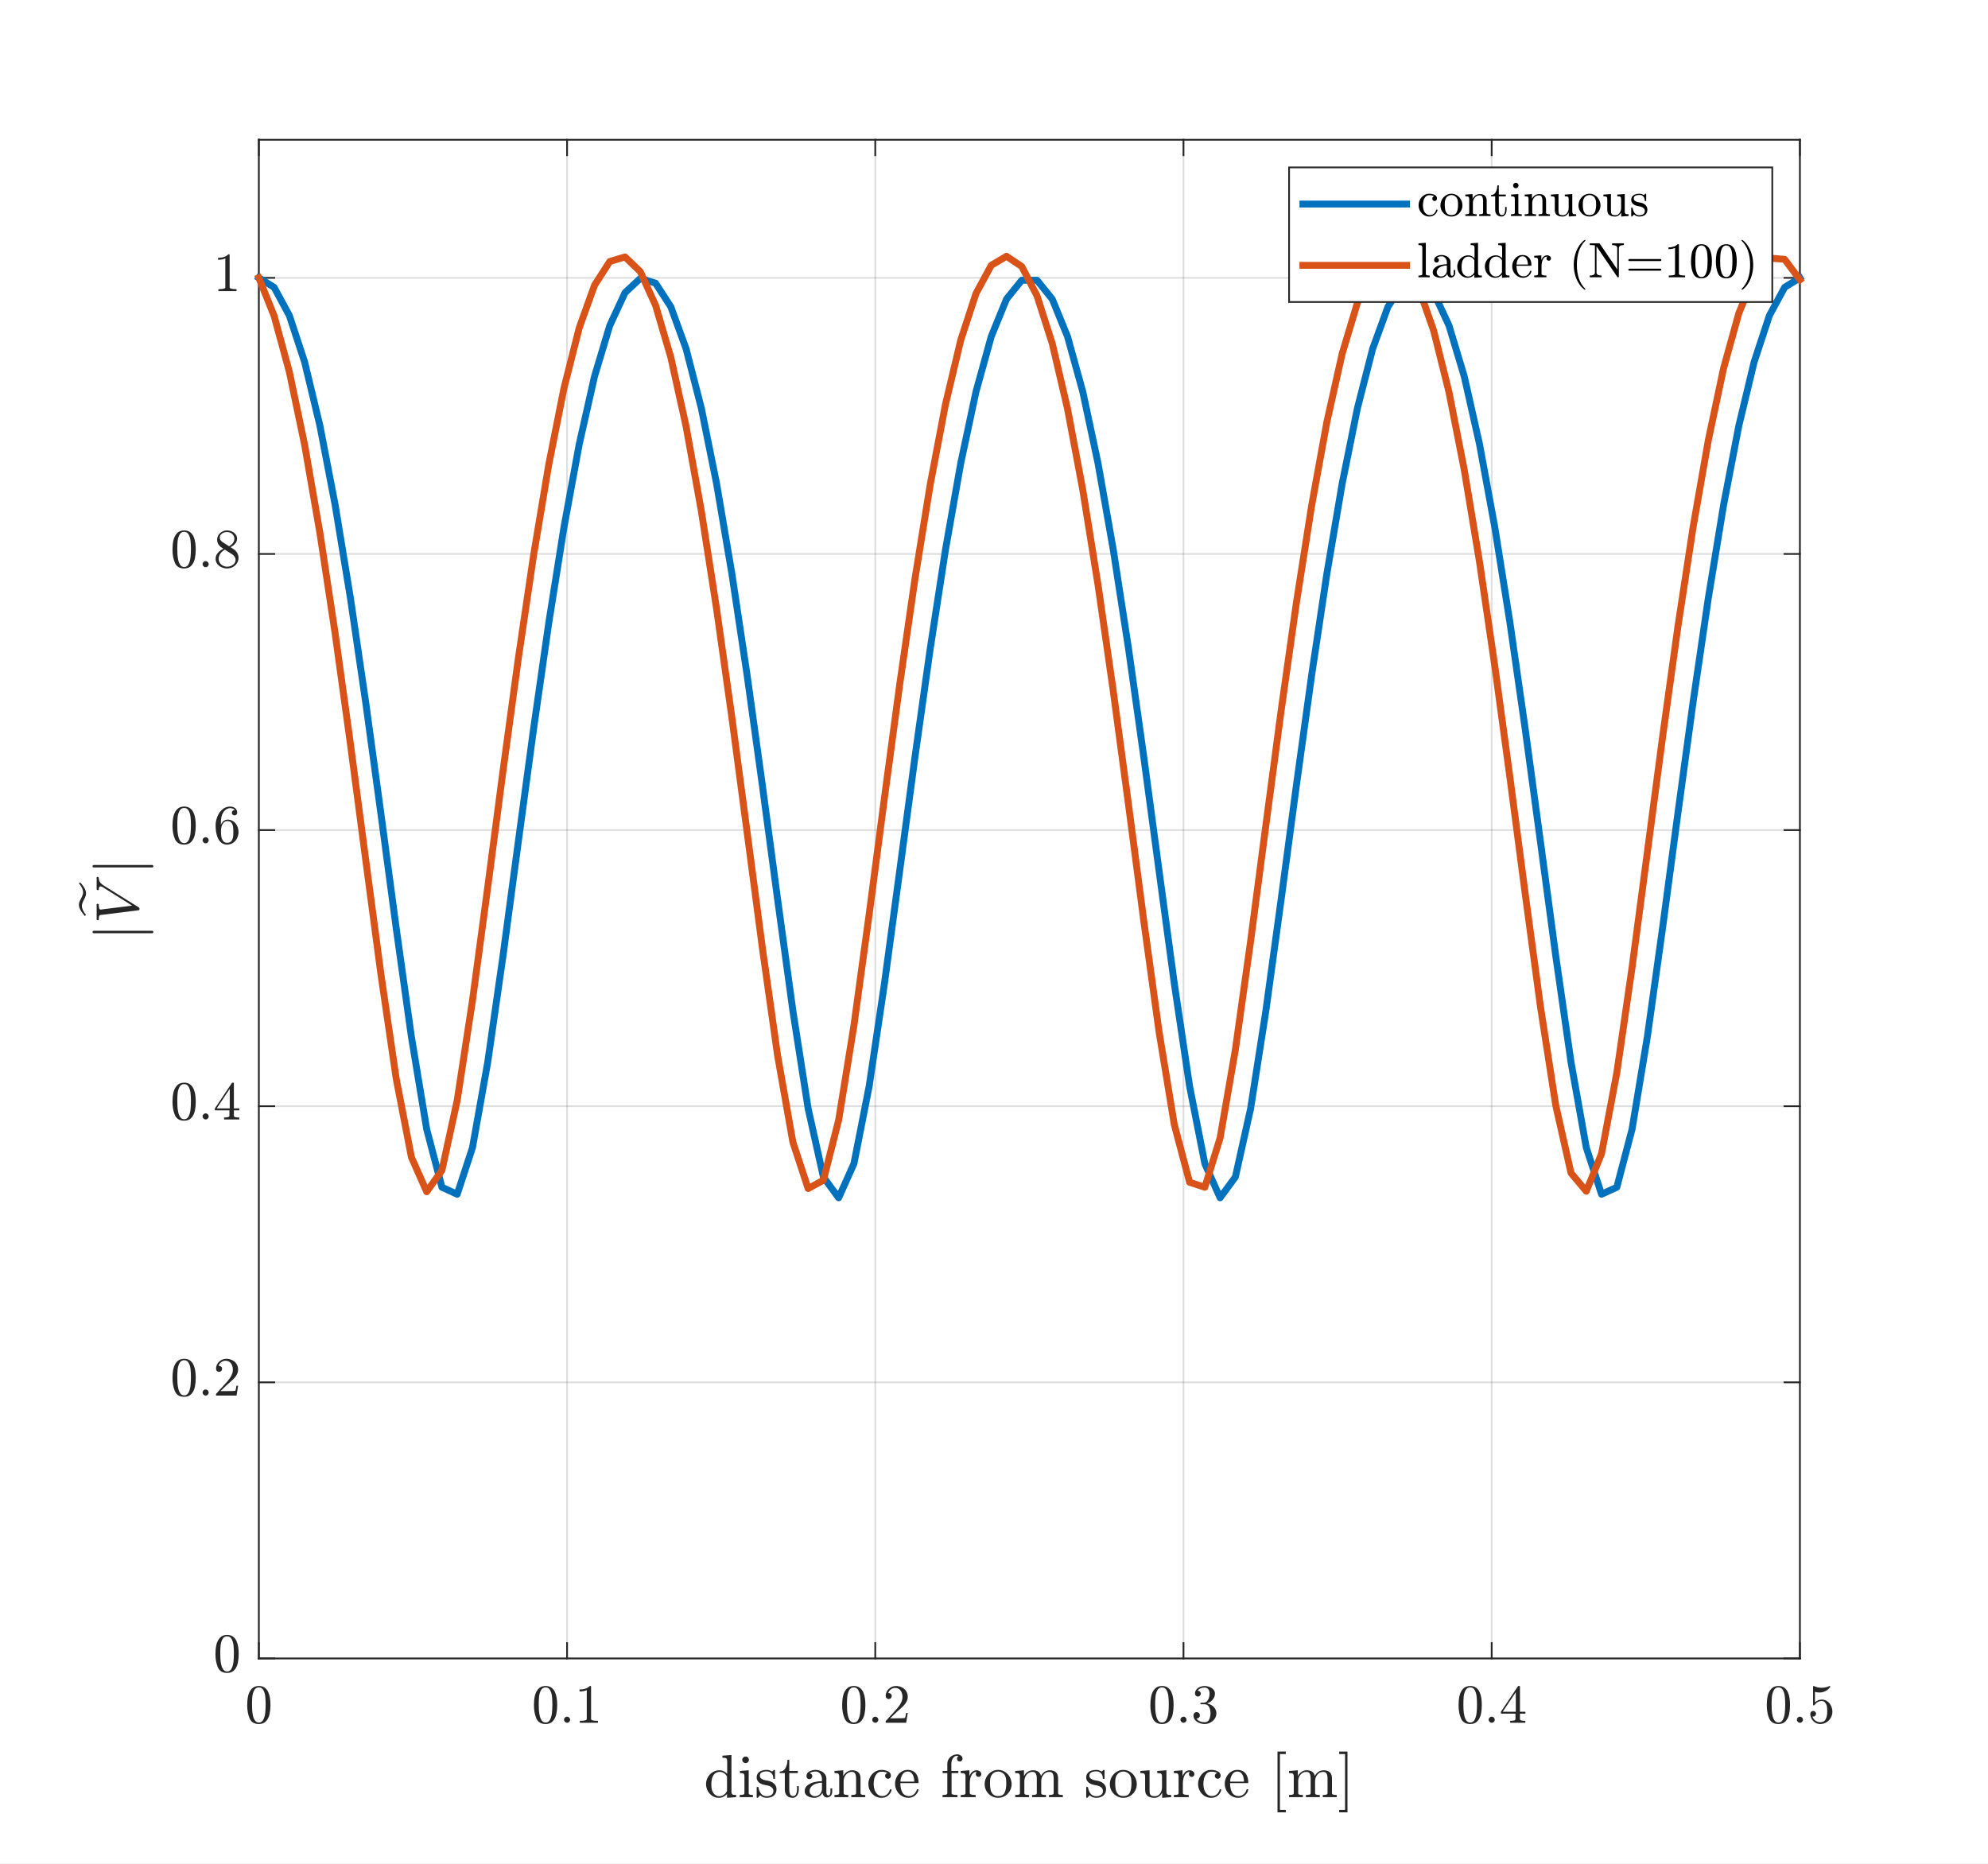<?xml version="1.0"?>
<!DOCTYPE svg PUBLIC '-//W3C//DTD SVG 1.0//EN'
          'http://www.w3.org/TR/2001/REC-SVG-20010904/DTD/svg10.dtd'>
<svg xmlns:xlink="http://www.w3.org/1999/xlink" style="fill-opacity:1; color-rendering:auto; color-interpolation:auto; text-rendering:auto; stroke:black; stroke-linecap:square; stroke-miterlimit:10; shape-rendering:auto; stroke-opacity:1; fill:black; stroke-dasharray:none; font-weight:normal; stroke-width:1; font-family:'Dialog'; font-style:normal; stroke-linejoin:miter; font-size:12px; stroke-dashoffset:0; image-rendering:auto;" width="576" height="540" xmlns="http://www.w3.org/2000/svg"
><rect width="100%" height="100%" fill="#333333" stroke="none"/><!--Generated by the Batik Graphics2D SVG Generator--><defs id="genericDefs"
  /><g
  ><defs id="defs1"
    ><clipPath clipPathUnits="userSpaceOnUse" id="clipPath1"
      ><path d="M0 0 L576 0 L576 540 L0 540 L0 0 Z"
      /></clipPath
    ></defs
    ><g style="fill:white; stroke:white;"
    ><rect x="0" y="0" width="576" style="clip-path:url(#clipPath1); stroke:none;" height="540"
    /></g
    ><g style="fill:white; text-rendering:optimizeSpeed; color-rendering:optimizeSpeed; image-rendering:optimizeSpeed; shape-rendering:crispEdges; stroke:white; color-interpolation:sRGB;"
    ><rect x="0" width="576" height="540" y="0" style="stroke:none;"
      /><path style="stroke:none;" d="M75 480.5 L521.5 480.5 L521.5 40.5 L75 40.5 Z"
    /></g
    ><g style="stroke-linecap:butt; fill-opacity:0.149; fill:rgb(38,38,38); text-rendering:geometricPrecision; image-rendering:optimizeQuality; color-rendering:optimizeQuality; stroke-linejoin:round; stroke:rgb(38,38,38); color-interpolation:linearRGB; stroke-width:0.5; stroke-opacity:0.149;"
    ><line y2="40.5" style="fill:none;" x1="75" x2="75" y1="480.5"
      /><line y2="40.5" style="fill:none;" x1="164.3" x2="164.3" y1="480.5"
      /><line y2="40.5" style="fill:none;" x1="253.6" x2="253.6" y1="480.5"
      /><line y2="40.5" style="fill:none;" x1="342.9" x2="342.9" y1="480.5"
      /><line y2="40.5" style="fill:none;" x1="432.2" x2="432.2" y1="480.5"
      /><line y2="40.5" style="fill:none;" x1="521.5" x2="521.5" y1="480.5"
      /><line y2="480.5" style="fill:none;" x1="521.5" x2="75" y1="480.5"
      /><line y2="400.5" style="fill:none;" x1="521.5" x2="75" y1="400.5"
      /><line y2="320.5" style="fill:none;" x1="521.5" x2="75" y1="320.5"
      /><line y2="240.5" style="fill:none;" x1="521.5" x2="75" y1="240.5"
      /><line y2="160.5" style="fill:none;" x1="521.5" x2="75" y1="160.5"
      /><line y2="80.5" style="fill:none;" x1="521.5" x2="75" y1="80.5"
      /><line x1="75" x2="521.5" y1="480.5" style="stroke-linecap:square; fill-opacity:1; fill:none; stroke-opacity:1;" y2="480.5"
      /><line x1="75" x2="521.5" y1="40.5" style="stroke-linecap:square; fill-opacity:1; fill:none; stroke-opacity:1;" y2="40.5"
      /><line x1="75" x2="75" y1="480.5" style="stroke-linecap:square; fill-opacity:1; fill:none; stroke-opacity:1;" y2="476.035"
      /><line x1="164.3" x2="164.3" y1="480.5" style="stroke-linecap:square; fill-opacity:1; fill:none; stroke-opacity:1;" y2="476.035"
      /><line x1="253.6" x2="253.6" y1="480.5" style="stroke-linecap:square; fill-opacity:1; fill:none; stroke-opacity:1;" y2="476.035"
      /><line x1="342.9" x2="342.9" y1="480.5" style="stroke-linecap:square; fill-opacity:1; fill:none; stroke-opacity:1;" y2="476.035"
      /><line x1="432.2" x2="432.2" y1="480.5" style="stroke-linecap:square; fill-opacity:1; fill:none; stroke-opacity:1;" y2="476.035"
      /><line x1="521.5" x2="521.5" y1="480.5" style="stroke-linecap:square; fill-opacity:1; fill:none; stroke-opacity:1;" y2="476.035"
      /><line x1="75" x2="75" y1="40.5" style="stroke-linecap:square; fill-opacity:1; fill:none; stroke-opacity:1;" y2="44.965"
      /><line x1="164.3" x2="164.3" y1="40.5" style="stroke-linecap:square; fill-opacity:1; fill:none; stroke-opacity:1;" y2="44.965"
      /><line x1="253.6" x2="253.6" y1="40.5" style="stroke-linecap:square; fill-opacity:1; fill:none; stroke-opacity:1;" y2="44.965"
      /><line x1="342.9" x2="342.9" y1="40.5" style="stroke-linecap:square; fill-opacity:1; fill:none; stroke-opacity:1;" y2="44.965"
      /><line x1="432.2" x2="432.2" y1="40.5" style="stroke-linecap:square; fill-opacity:1; fill:none; stroke-opacity:1;" y2="44.965"
      /><line x1="521.5" x2="521.5" y1="40.5" style="stroke-linecap:square; fill-opacity:1; fill:none; stroke-opacity:1;" y2="44.965"
    /></g
    ><g transform="translate(75,485.7)" style="font-size:16px; fill:rgb(38,38,38); text-rendering:geometricPrecision; image-rendering:optimizeQuality; color-rendering:optimizeQuality; font-family:'mwa_cmr10'; stroke:rgb(38,38,38); color-interpolation:linearRGB;"
    ><path style="stroke:none;" d="M0 13.799 Q-1.953 13.799 -2.672 12.19 Q-3.375 10.565 -3.375 8.331 Q-3.375 6.94 -3.125 5.721 Q-2.859 4.487 -2.109 3.643 Q-1.359 2.784 0 2.784 Q1.062 2.784 1.734 3.299 Q2.406 3.815 2.75 4.627 Q3.109 5.44 3.234 6.377 Q3.359 7.315 3.359 8.331 Q3.359 9.706 3.109 10.909 Q2.859 12.112 2.109 12.956 Q1.375 13.799 0 13.799 ZM0 13.377 Q0.891 13.377 1.328 12.471 Q1.766 11.549 1.859 10.44 Q1.969 9.331 1.969 8.081 Q1.969 6.877 1.859 5.862 Q1.766 4.846 1.328 4.018 Q0.906 3.19 0 3.19 Q-0.906 3.19 -1.344 4.018 Q-1.781 4.846 -1.891 5.862 Q-1.984 6.877 -1.984 8.081 Q-1.984 8.971 -1.938 9.768 Q-1.891 10.549 -1.703 11.393 Q-1.516 12.221 -1.109 12.799 Q-0.688 13.377 0 13.377 Z"
    /></g
    ><g transform="translate(164.3,485.7)" style="font-size:16px; fill:rgb(38,38,38); text-rendering:geometricPrecision; image-rendering:optimizeQuality; color-rendering:optimizeQuality; font-family:'mwa_cmr10'; stroke:rgb(38,38,38); color-interpolation:linearRGB;"
    ><path style="stroke:none;" d="M-6.222 13.799 Q-8.175 13.799 -8.894 12.19 Q-9.597 10.565 -9.597 8.331 Q-9.597 6.94 -9.347 5.721 Q-9.082 4.487 -8.332 3.643 Q-7.582 2.784 -6.222 2.784 Q-5.16 2.784 -4.488 3.299 Q-3.816 3.815 -3.472 4.627 Q-3.113 5.44 -2.988 6.377 Q-2.863 7.315 -2.863 8.331 Q-2.863 9.706 -3.113 10.909 Q-3.363 12.112 -4.113 12.956 Q-4.847 13.799 -6.222 13.799 ZM-6.222 13.377 Q-5.332 13.377 -4.894 12.471 Q-4.457 11.549 -4.363 10.44 Q-4.253 9.331 -4.253 8.081 Q-4.253 6.877 -4.363 5.862 Q-4.457 4.846 -4.894 4.018 Q-5.316 3.19 -6.222 3.19 Q-7.128 3.19 -7.566 4.018 Q-8.004 4.846 -8.113 5.862 Q-8.207 6.877 -8.207 8.081 Q-8.207 8.971 -8.16 9.768 Q-8.113 10.549 -7.925 11.393 Q-7.738 12.221 -7.332 12.799 Q-6.91 13.377 -6.222 13.377 Z"
      /><path style="stroke:none;" d="M-0.878 12.549 Q-0.878 12.19 -0.613 11.94 Q-0.347 11.674 0.012 11.674 Q0.231 11.674 0.434 11.799 Q0.653 11.909 0.762 12.127 Q0.887 12.331 0.887 12.549 Q0.887 12.909 0.622 13.174 Q0.371 13.44 0.012 13.44 Q-0.347 13.44 -0.613 13.174 Q-0.878 12.909 -0.878 12.549 Z"
      /><path style="stroke:none;" d="M3.707 13.44 L3.707 12.877 Q5.707 12.877 5.707 12.362 L5.707 3.971 Q4.878 4.362 3.613 4.362 L3.613 3.799 Q5.582 3.799 6.582 2.784 L6.8 2.784 Q6.863 2.784 6.91 2.831 Q6.957 2.862 6.957 2.924 L6.957 12.362 Q6.957 12.877 8.957 12.877 L8.957 13.44 L3.707 13.44 Z"
    /></g
    ><g transform="translate(253.6,485.7)" style="font-size:16px; fill:rgb(38,38,38); text-rendering:geometricPrecision; image-rendering:optimizeQuality; color-rendering:optimizeQuality; font-family:'mwa_cmr10'; stroke:rgb(38,38,38); color-interpolation:linearRGB;"
    ><path style="stroke:none;" d="M-6.222 13.799 Q-8.175 13.799 -8.894 12.19 Q-9.597 10.565 -9.597 8.331 Q-9.597 6.94 -9.347 5.721 Q-9.082 4.487 -8.332 3.643 Q-7.582 2.784 -6.222 2.784 Q-5.16 2.784 -4.488 3.299 Q-3.816 3.815 -3.472 4.627 Q-3.113 5.44 -2.988 6.377 Q-2.863 7.315 -2.863 8.331 Q-2.863 9.706 -3.113 10.909 Q-3.363 12.112 -4.113 12.956 Q-4.847 13.799 -6.222 13.799 ZM-6.222 13.377 Q-5.332 13.377 -4.894 12.471 Q-4.457 11.549 -4.363 10.44 Q-4.253 9.331 -4.253 8.081 Q-4.253 6.877 -4.363 5.862 Q-4.457 4.846 -4.894 4.018 Q-5.316 3.19 -6.222 3.19 Q-7.128 3.19 -7.566 4.018 Q-8.004 4.846 -8.113 5.862 Q-8.207 6.877 -8.207 8.081 Q-8.207 8.971 -8.16 9.768 Q-8.113 10.549 -7.925 11.393 Q-7.738 12.221 -7.332 12.799 Q-6.91 13.377 -6.222 13.377 Z"
      /><path style="stroke:none;" d="M-0.878 12.549 Q-0.878 12.19 -0.613 11.94 Q-0.347 11.674 0.012 11.674 Q0.231 11.674 0.434 11.799 Q0.653 11.909 0.762 12.127 Q0.887 12.331 0.887 12.549 Q0.887 12.909 0.622 13.174 Q0.371 13.44 0.012 13.44 Q-0.347 13.44 -0.613 13.174 Q-0.878 12.909 -0.878 12.549 Z"
      /><path style="stroke:none;" d="M3.019 13.44 L3.019 13.002 Q3.019 12.971 3.05 12.924 L5.535 10.174 Q6.097 9.565 6.441 9.159 Q6.8 8.737 7.144 8.206 Q7.488 7.659 7.691 7.096 Q7.894 6.534 7.894 5.909 Q7.894 5.252 7.644 4.659 Q7.41 4.065 6.925 3.706 Q6.441 3.346 5.769 3.346 Q5.066 3.346 4.503 3.768 Q3.957 4.174 3.738 4.846 Q3.8 4.831 3.91 4.831 Q4.269 4.831 4.519 5.081 Q4.769 5.315 4.769 5.69 Q4.769 6.065 4.519 6.315 Q4.269 6.565 3.91 6.565 Q3.535 6.565 3.269 6.315 Q3.019 6.049 3.019 5.69 Q3.019 5.096 3.238 4.565 Q3.472 4.034 3.894 3.627 Q4.332 3.221 4.863 3.002 Q5.394 2.784 6.003 2.784 Q6.91 2.784 7.691 3.174 Q8.488 3.549 8.941 4.268 Q9.41 4.971 9.41 5.909 Q9.41 6.612 9.097 7.237 Q8.8 7.862 8.316 8.377 Q7.847 8.877 7.097 9.534 Q6.363 10.174 6.128 10.393 L4.316 12.143 L5.863 12.143 Q6.988 12.143 7.753 12.127 Q8.519 12.096 8.566 12.065 Q8.754 11.862 8.941 10.581 L9.41 10.581 L8.957 13.44 L3.019 13.44 Z"
    /></g
    ><g transform="translate(342.9,485.7)" style="font-size:16px; fill:rgb(38,38,38); text-rendering:geometricPrecision; image-rendering:optimizeQuality; color-rendering:optimizeQuality; font-family:'mwa_cmr10'; stroke:rgb(38,38,38); color-interpolation:linearRGB;"
    ><path style="stroke:none;" d="M-6.222 13.799 Q-8.175 13.799 -8.894 12.19 Q-9.597 10.565 -9.597 8.331 Q-9.597 6.94 -9.347 5.721 Q-9.082 4.487 -8.332 3.643 Q-7.582 2.784 -6.222 2.784 Q-5.16 2.784 -4.488 3.299 Q-3.816 3.815 -3.472 4.627 Q-3.113 5.44 -2.988 6.377 Q-2.863 7.315 -2.863 8.331 Q-2.863 9.706 -3.113 10.909 Q-3.363 12.112 -4.113 12.956 Q-4.847 13.799 -6.222 13.799 ZM-6.222 13.377 Q-5.332 13.377 -4.894 12.471 Q-4.457 11.549 -4.363 10.44 Q-4.253 9.331 -4.253 8.081 Q-4.253 6.877 -4.363 5.862 Q-4.457 4.846 -4.894 4.018 Q-5.316 3.19 -6.222 3.19 Q-7.128 3.19 -7.566 4.018 Q-8.004 4.846 -8.113 5.862 Q-8.207 6.877 -8.207 8.081 Q-8.207 8.971 -8.16 9.768 Q-8.113 10.549 -7.925 11.393 Q-7.738 12.221 -7.332 12.799 Q-6.91 13.377 -6.222 13.377 Z"
      /><path style="stroke:none;" d="M-0.878 12.549 Q-0.878 12.19 -0.613 11.94 Q-0.347 11.674 0.012 11.674 Q0.231 11.674 0.434 11.799 Q0.653 11.909 0.762 12.127 Q0.887 12.331 0.887 12.549 Q0.887 12.909 0.622 13.174 Q0.371 13.44 0.012 13.44 Q-0.347 13.44 -0.613 13.174 Q-0.878 12.909 -0.878 12.549 Z"
      /><path style="stroke:none;" d="M3.753 12.206 Q4.128 12.752 4.753 13.018 Q5.394 13.284 6.113 13.284 Q7.05 13.284 7.441 12.487 Q7.832 11.69 7.832 10.69 Q7.832 10.237 7.738 9.784 Q7.66 9.331 7.457 8.94 Q7.269 8.549 6.925 8.315 Q6.597 8.081 6.097 8.081 L5.035 8.081 Q4.894 8.081 4.894 7.924 L4.894 7.784 Q4.894 7.659 5.035 7.659 L5.925 7.596 Q6.488 7.596 6.847 7.174 Q7.222 6.752 7.394 6.143 Q7.566 5.534 7.566 4.987 Q7.566 4.221 7.207 3.737 Q6.847 3.237 6.113 3.237 Q5.503 3.237 4.941 3.471 Q4.394 3.706 4.066 4.174 Q4.097 4.159 4.113 4.159 Q4.144 4.159 4.175 4.159 Q4.535 4.159 4.769 4.409 Q5.019 4.659 5.019 5.002 Q5.019 5.346 4.769 5.596 Q4.535 5.846 4.175 5.846 Q3.832 5.846 3.582 5.596 Q3.332 5.346 3.332 5.002 Q3.332 4.315 3.738 3.815 Q4.16 3.299 4.8 3.049 Q5.457 2.784 6.113 2.784 Q6.597 2.784 7.128 2.924 Q7.675 3.065 8.113 3.346 Q8.55 3.612 8.832 4.034 Q9.113 4.456 9.113 4.987 Q9.113 5.659 8.8 6.237 Q8.504 6.799 7.972 7.221 Q7.457 7.627 6.832 7.831 Q7.535 7.971 8.16 8.362 Q8.785 8.752 9.16 9.362 Q9.535 9.971 9.535 10.674 Q9.535 11.549 9.05 12.268 Q8.566 12.987 7.769 13.393 Q6.988 13.799 6.113 13.799 Q5.363 13.799 4.613 13.502 Q3.863 13.221 3.378 12.659 Q2.894 12.081 2.894 11.284 Q2.894 10.877 3.16 10.612 Q3.425 10.346 3.832 10.346 Q4.082 10.346 4.3 10.471 Q4.519 10.596 4.628 10.815 Q4.753 11.034 4.753 11.284 Q4.753 11.674 4.472 11.94 Q4.207 12.206 3.832 12.206 L3.753 12.206 Z"
    /></g
    ><g transform="translate(432.2,485.7)" style="font-size:16px; fill:rgb(38,38,38); text-rendering:geometricPrecision; image-rendering:optimizeQuality; color-rendering:optimizeQuality; font-family:'mwa_cmr10'; stroke:rgb(38,38,38); color-interpolation:linearRGB;"
    ><path style="stroke:none;" d="M-6.222 13.799 Q-8.175 13.799 -8.894 12.19 Q-9.597 10.565 -9.597 8.331 Q-9.597 6.94 -9.347 5.721 Q-9.082 4.487 -8.332 3.643 Q-7.582 2.784 -6.222 2.784 Q-5.16 2.784 -4.488 3.299 Q-3.816 3.815 -3.472 4.627 Q-3.113 5.44 -2.988 6.377 Q-2.863 7.315 -2.863 8.331 Q-2.863 9.706 -3.113 10.909 Q-3.363 12.112 -4.113 12.956 Q-4.847 13.799 -6.222 13.799 ZM-6.222 13.377 Q-5.332 13.377 -4.894 12.471 Q-4.457 11.549 -4.363 10.44 Q-4.253 9.331 -4.253 8.081 Q-4.253 6.877 -4.363 5.862 Q-4.457 4.846 -4.894 4.018 Q-5.316 3.19 -6.222 3.19 Q-7.128 3.19 -7.566 4.018 Q-8.004 4.846 -8.113 5.862 Q-8.207 6.877 -8.207 8.081 Q-8.207 8.971 -8.16 9.768 Q-8.113 10.549 -7.925 11.393 Q-7.738 12.221 -7.332 12.799 Q-6.91 13.377 -6.222 13.377 Z"
      /><path style="stroke:none;" d="M-0.878 12.549 Q-0.878 12.19 -0.613 11.94 Q-0.347 11.674 0.012 11.674 Q0.231 11.674 0.434 11.799 Q0.653 11.909 0.762 12.127 Q0.887 12.331 0.887 12.549 Q0.887 12.909 0.622 13.174 Q0.371 13.44 0.012 13.44 Q-0.347 13.44 -0.613 13.174 Q-0.878 12.909 -0.878 12.549 Z"
      /><path style="stroke:none;" d="M2.675 10.799 L2.675 10.237 L7.613 2.862 Q7.675 2.784 7.785 2.784 L8.019 2.784 Q8.191 2.784 8.191 2.956 L8.191 10.237 L9.769 10.237 L9.769 10.799 L8.191 10.799 L8.191 12.362 Q8.191 12.69 8.66 12.784 Q9.129 12.877 9.754 12.877 L9.754 13.44 L5.347 13.44 L5.347 12.877 Q5.957 12.877 6.425 12.784 Q6.894 12.69 6.894 12.362 L6.894 10.799 L2.675 10.799 ZM3.207 10.237 L6.988 10.237 L6.988 4.565 L3.207 10.237 Z"
    /></g
    ><g transform="translate(521.5,485.7)" style="font-size:16px; fill:rgb(38,38,38); text-rendering:geometricPrecision; image-rendering:optimizeQuality; color-rendering:optimizeQuality; font-family:'mwa_cmr10'; stroke:rgb(38,38,38); color-interpolation:linearRGB;"
    ><path style="stroke:none;" d="M-6.222 13.799 Q-8.175 13.799 -8.894 12.19 Q-9.597 10.565 -9.597 8.331 Q-9.597 6.94 -9.347 5.721 Q-9.082 4.487 -8.332 3.643 Q-7.582 2.784 -6.222 2.784 Q-5.16 2.784 -4.488 3.299 Q-3.816 3.815 -3.472 4.627 Q-3.113 5.44 -2.988 6.377 Q-2.863 7.315 -2.863 8.331 Q-2.863 9.706 -3.113 10.909 Q-3.363 12.112 -4.113 12.956 Q-4.847 13.799 -6.222 13.799 ZM-6.222 13.377 Q-5.332 13.377 -4.894 12.471 Q-4.457 11.549 -4.363 10.44 Q-4.253 9.331 -4.253 8.081 Q-4.253 6.877 -4.363 5.862 Q-4.457 4.846 -4.894 4.018 Q-5.316 3.19 -6.222 3.19 Q-7.128 3.19 -7.566 4.018 Q-8.004 4.846 -8.113 5.862 Q-8.207 6.877 -8.207 8.081 Q-8.207 8.971 -8.16 9.768 Q-8.113 10.549 -7.925 11.393 Q-7.738 12.221 -7.332 12.799 Q-6.91 13.377 -6.222 13.377 Z"
      /><path style="stroke:none;" d="M-0.878 12.549 Q-0.878 12.19 -0.613 11.94 Q-0.347 11.674 0.012 11.674 Q0.231 11.674 0.434 11.799 Q0.653 11.909 0.762 12.127 Q0.887 12.331 0.887 12.549 Q0.887 12.909 0.622 13.174 Q0.371 13.44 0.012 13.44 Q-0.347 13.44 -0.613 13.174 Q-0.878 12.909 -0.878 12.549 Z"
      /><path style="stroke:none;" d="M3.613 11.612 Q3.785 12.081 4.113 12.471 Q4.457 12.846 4.925 13.065 Q5.394 13.284 5.894 13.284 Q7.05 13.284 7.488 12.393 Q7.925 11.487 7.925 10.206 Q7.925 9.643 7.894 9.268 Q7.878 8.893 7.8 8.534 Q7.644 7.971 7.269 7.549 Q6.91 7.127 6.363 7.127 Q5.832 7.127 5.441 7.299 Q5.05 7.456 4.8 7.674 Q4.566 7.893 4.378 8.143 Q4.191 8.377 4.144 8.393 L3.972 8.393 Q3.925 8.393 3.863 8.346 Q3.816 8.299 3.816 8.252 L3.816 2.909 Q3.816 2.862 3.863 2.831 Q3.91 2.784 3.972 2.784 L4.019 2.784 Q5.097 3.299 6.3 3.299 Q7.488 3.299 8.597 2.784 L8.644 2.784 Q8.691 2.784 8.738 2.831 Q8.785 2.862 8.785 2.909 L8.785 3.049 Q8.785 3.127 8.754 3.127 Q8.207 3.862 7.378 4.268 Q6.566 4.674 5.675 4.674 Q5.035 4.674 4.363 4.487 L4.363 7.518 Q4.894 7.081 5.316 6.909 Q5.738 6.721 6.378 6.721 Q7.269 6.721 7.957 7.237 Q8.66 7.737 9.035 8.549 Q9.41 9.362 9.41 10.221 Q9.41 11.174 8.941 12.002 Q8.472 12.815 7.66 13.315 Q6.847 13.799 5.894 13.799 Q5.097 13.799 4.441 13.393 Q3.785 12.971 3.394 12.284 Q3.019 11.596 3.019 10.831 Q3.019 10.471 3.253 10.252 Q3.488 10.018 3.847 10.018 Q4.191 10.018 4.425 10.252 Q4.675 10.471 4.675 10.831 Q4.675 11.174 4.425 11.409 Q4.191 11.643 3.847 11.643 Q3.785 11.643 3.707 11.643 Q3.644 11.627 3.613 11.612 Z"
    /></g
    ><g transform="translate(298.25,505.9)" style="font-size:17.6px; fill:rgb(38,38,38); text-rendering:geometricPrecision; image-rendering:optimizeQuality; color-rendering:optimizeQuality; font-family:'mwa_cmr10'; stroke:rgb(38,38,38); color-interpolation:linearRGB;"
    ><path style="stroke:none;" d="M-89.961 14.987 Q-91.008 14.987 -91.867 14.425 Q-92.727 13.862 -93.211 12.94 Q-93.68 12.018 -93.68 10.987 Q-93.68 9.925 -93.164 9.018 Q-92.633 8.096 -91.742 7.55 Q-90.852 7.003 -89.774 7.003 Q-89.133 7.003 -88.555 7.284 Q-87.977 7.55 -87.555 8.034 L-87.555 4.378 Q-87.555 3.893 -87.695 3.69 Q-87.836 3.471 -88.102 3.425 Q-88.367 3.378 -88.93 3.378 L-88.93 2.768 L-86.32 2.581 L-86.32 13.19 Q-86.32 13.643 -86.18 13.862 Q-86.039 14.065 -85.774 14.112 Q-85.508 14.159 -84.961 14.159 L-84.961 14.784 L-87.602 14.987 L-87.602 13.878 Q-88.07 14.393 -88.695 14.69 Q-89.32 14.987 -89.961 14.987 ZM-91.758 13.253 Q-91.461 13.831 -90.961 14.175 Q-90.445 14.518 -89.852 14.518 Q-89.133 14.518 -88.524 14.096 Q-87.914 13.675 -87.602 13.003 L-87.602 8.784 Q-87.82 8.393 -88.133 8.096 Q-88.445 7.784 -88.836 7.628 Q-89.227 7.471 -89.664 7.471 Q-90.586 7.471 -91.149 7.987 Q-91.695 8.503 -91.93 9.315 Q-92.149 10.112 -92.149 11.003 Q-92.149 11.706 -92.07 12.237 Q-91.992 12.753 -91.758 13.253 Z"
      /><path style="stroke:none;" d="M-83.933 14.784 L-83.933 14.159 Q-83.34 14.159 -82.949 14.065 Q-82.558 13.971 -82.558 13.612 L-82.558 8.8 Q-82.558 8.128 -82.824 7.971 Q-83.09 7.815 -83.855 7.815 L-83.855 7.206 L-81.324 7.003 L-81.324 13.612 Q-81.324 13.971 -80.996 14.065 Q-80.652 14.159 -80.105 14.159 L-80.105 14.784 L-83.933 14.784 ZM-83.199 3.987 Q-83.199 3.596 -82.902 3.315 Q-82.605 3.018 -82.23 3.018 Q-81.98 3.018 -81.746 3.143 Q-81.511 3.268 -81.386 3.503 Q-81.261 3.737 -81.261 3.987 Q-81.261 4.362 -81.558 4.659 Q-81.84 4.94 -82.23 4.94 Q-82.605 4.94 -82.902 4.659 Q-83.199 4.362 -83.199 3.987 Z"
      /><path style="stroke:none;" d="M-79.013 14.831 L-79.013 11.971 Q-79.013 11.831 -78.857 11.831 L-78.638 11.831 Q-78.529 11.831 -78.498 11.971 Q-78.013 14.518 -76.123 14.518 Q-75.294 14.518 -74.732 14.143 Q-74.169 13.768 -74.169 12.971 Q-74.169 12.409 -74.607 12.018 Q-75.044 11.612 -75.654 11.456 L-76.826 11.221 Q-77.419 11.096 -77.904 10.831 Q-78.388 10.565 -78.701 10.128 Q-79.013 9.675 -79.013 9.096 Q-79.013 8.331 -78.607 7.831 Q-78.185 7.331 -77.544 7.112 Q-76.888 6.893 -76.123 6.893 Q-75.232 6.893 -74.56 7.378 L-74.044 6.94 Q-74.044 6.893 -73.966 6.893 L-73.841 6.893 Q-73.779 6.893 -73.748 6.94 Q-73.701 6.987 -73.701 7.05 L-73.701 9.346 Q-73.701 9.503 -73.841 9.503 L-74.044 9.503 Q-74.201 9.503 -74.201 9.346 Q-74.201 8.425 -74.716 7.878 Q-75.232 7.315 -76.154 7.315 Q-76.935 7.315 -77.513 7.612 Q-78.091 7.893 -78.091 8.612 Q-78.091 9.096 -77.685 9.409 Q-77.263 9.721 -76.701 9.862 L-75.513 10.081 Q-74.904 10.221 -74.388 10.55 Q-73.873 10.878 -73.576 11.378 Q-73.263 11.878 -73.263 12.503 Q-73.263 13.128 -73.482 13.596 Q-73.701 14.065 -74.091 14.378 Q-74.482 14.69 -75.013 14.831 Q-75.544 14.987 -76.123 14.987 Q-77.232 14.987 -78.013 14.237 L-78.654 14.94 Q-78.654 14.987 -78.748 14.987 L-78.857 14.987 Q-79.013 14.987 -79.013 14.831 Z"
      /><path style="stroke:none;" d="M-70.852 12.675 L-70.852 7.815 L-72.321 7.815 L-72.321 7.362 Q-71.165 7.362 -70.633 6.3 Q-70.087 5.221 -70.087 3.956 L-69.571 3.956 L-69.571 7.206 L-67.087 7.206 L-67.087 7.815 L-69.571 7.815 L-69.571 12.643 Q-69.571 13.362 -69.337 13.925 Q-69.087 14.471 -68.446 14.471 Q-67.852 14.471 -67.587 13.893 Q-67.321 13.3 -67.321 12.643 L-67.321 11.596 L-66.805 11.596 L-66.805 12.675 Q-66.805 13.221 -67.008 13.768 Q-67.212 14.3 -67.618 14.643 Q-68.008 14.987 -68.571 14.987 Q-69.618 14.987 -70.243 14.362 Q-70.852 13.721 -70.852 12.675 Z"
      /><path style="stroke:none;" d="M-65.101 13.05 Q-65.101 12.003 -64.273 11.346 Q-63.445 10.69 -62.289 10.425 Q-61.133 10.159 -60.101 10.159 L-60.101 9.425 Q-60.101 8.925 -60.336 8.456 Q-60.554 7.971 -60.976 7.675 Q-61.383 7.362 -61.898 7.362 Q-63.07 7.362 -63.679 7.893 Q-63.336 7.893 -63.117 8.143 Q-62.898 8.393 -62.898 8.721 Q-62.898 9.081 -63.148 9.331 Q-63.398 9.581 -63.742 9.581 Q-64.101 9.581 -64.351 9.331 Q-64.586 9.081 -64.586 8.721 Q-64.586 7.8 -63.758 7.346 Q-62.914 6.893 -61.898 6.893 Q-61.179 6.893 -60.461 7.206 Q-59.742 7.503 -59.289 8.081 Q-58.82 8.643 -58.82 9.393 L-58.82 13.362 Q-58.82 13.706 -58.679 14.003 Q-58.523 14.284 -58.226 14.284 Q-57.929 14.284 -57.789 13.987 Q-57.648 13.69 -57.648 13.362 L-57.648 12.237 L-57.133 12.237 L-57.133 13.362 Q-57.133 13.753 -57.336 14.112 Q-57.539 14.471 -57.898 14.69 Q-58.242 14.893 -58.633 14.893 Q-59.148 14.893 -59.523 14.487 Q-59.898 14.081 -59.945 13.534 Q-60.273 14.206 -60.914 14.596 Q-61.539 14.987 -62.258 14.987 Q-62.929 14.987 -63.586 14.784 Q-64.226 14.581 -64.664 14.159 Q-65.101 13.737 -65.101 13.05 ZM-63.679 13.05 Q-63.679 13.675 -63.226 14.096 Q-62.758 14.518 -62.148 14.518 Q-61.57 14.518 -61.117 14.237 Q-60.648 13.956 -60.383 13.471 Q-60.101 12.971 -60.101 12.425 L-60.101 10.596 Q-60.898 10.596 -61.742 10.862 Q-62.57 11.128 -63.133 11.69 Q-63.679 12.237 -63.679 13.05 Z"
      /><path style="stroke:none;" d="M-56.473 14.784 L-56.473 14.159 Q-55.88 14.159 -55.489 14.065 Q-55.098 13.971 -55.098 13.612 L-55.098 8.8 Q-55.098 8.331 -55.255 8.128 Q-55.395 7.909 -55.661 7.862 Q-55.926 7.815 -56.473 7.815 L-56.473 7.206 L-53.926 7.003 L-53.926 8.721 Q-53.583 7.971 -52.895 7.487 Q-52.192 7.003 -51.38 7.003 Q-50.161 7.003 -49.551 7.596 Q-48.926 8.175 -48.926 9.378 L-48.926 13.612 Q-48.926 13.971 -48.551 14.065 Q-48.161 14.159 -47.551 14.159 L-47.551 14.784 L-51.583 14.784 L-51.583 14.159 Q-50.989 14.159 -50.598 14.065 Q-50.208 13.971 -50.208 13.612 L-50.208 9.425 Q-50.208 8.565 -50.458 8.018 Q-50.708 7.471 -51.473 7.471 Q-52.505 7.471 -53.161 8.284 Q-53.817 9.096 -53.817 10.143 L-53.817 13.612 Q-53.817 13.971 -53.442 14.065 Q-53.051 14.159 -52.458 14.159 L-52.458 14.784 L-56.473 14.784 Z"
      /><path style="stroke:none;" d="M-42.852 14.987 Q-43.914 14.987 -44.789 14.44 Q-45.649 13.878 -46.149 12.956 Q-46.649 12.034 -46.649 10.987 Q-46.649 9.94 -46.149 8.987 Q-45.649 8.034 -44.789 7.471 Q-43.914 6.893 -42.852 6.893 Q-41.821 6.893 -40.977 7.3 Q-40.117 7.706 -40.117 8.628 Q-40.117 8.971 -40.367 9.221 Q-40.617 9.471 -40.961 9.471 Q-41.321 9.471 -41.571 9.221 Q-41.805 8.971 -41.805 8.628 Q-41.805 8.315 -41.617 8.096 Q-41.414 7.862 -41.117 7.8 Q-41.727 7.409 -42.821 7.409 Q-43.664 7.409 -44.18 7.971 Q-44.696 8.534 -44.914 9.362 Q-45.117 10.175 -45.117 10.987 Q-45.117 11.831 -44.867 12.628 Q-44.602 13.425 -44.039 13.956 Q-43.477 14.471 -42.633 14.471 Q-41.805 14.471 -41.227 13.956 Q-40.633 13.44 -40.414 12.612 Q-40.414 12.518 -40.274 12.518 L-40.055 12.518 Q-40.008 12.518 -39.977 12.565 Q-39.93 12.612 -39.93 12.675 L-39.93 12.721 Q-40.196 13.768 -40.992 14.378 Q-41.774 14.987 -42.852 14.987 Z"
      /><path style="stroke:none;" d="M-35.029 14.987 Q-36.092 14.987 -36.998 14.425 Q-37.889 13.862 -38.404 12.925 Q-38.92 11.971 -38.92 10.925 Q-38.92 9.893 -38.451 8.971 Q-37.983 8.034 -37.154 7.471 Q-36.311 6.893 -35.279 6.893 Q-34.467 6.893 -33.873 7.175 Q-33.264 7.44 -32.889 7.925 Q-32.498 8.393 -32.311 9.05 Q-32.108 9.706 -32.108 10.487 Q-32.108 10.721 -32.279 10.721 L-37.373 10.721 L-37.373 10.909 Q-37.373 12.378 -36.795 13.425 Q-36.201 14.471 -34.873 14.471 Q-34.326 14.471 -33.873 14.237 Q-33.404 13.987 -33.076 13.565 Q-32.733 13.128 -32.608 12.643 Q-32.592 12.581 -32.545 12.534 Q-32.498 12.487 -32.436 12.487 L-32.279 12.487 Q-32.108 12.487 -32.108 12.706 Q-32.358 13.706 -33.186 14.346 Q-33.998 14.987 -35.029 14.987 ZM-37.358 10.284 L-33.342 10.284 Q-33.342 9.628 -33.529 8.956 Q-33.717 8.268 -34.154 7.815 Q-34.576 7.362 -35.279 7.362 Q-36.264 7.362 -36.811 8.3 Q-37.358 9.221 -37.358 10.284 Z"
      /><path style="stroke:none;" d="M-25.153 14.784 L-25.153 14.159 Q-24.559 14.159 -24.169 14.065 Q-23.778 13.971 -23.778 13.612 L-23.778 7.815 L-25.137 7.815 L-25.137 7.206 L-23.778 7.206 L-23.778 5.096 Q-23.778 4.534 -23.544 4.034 Q-23.309 3.534 -22.919 3.175 Q-22.512 2.8 -21.997 2.596 Q-21.466 2.378 -20.919 2.378 Q-20.325 2.378 -19.856 2.737 Q-19.372 3.081 -19.372 3.675 Q-19.372 4.003 -19.606 4.237 Q-19.825 4.456 -20.153 4.456 Q-20.497 4.456 -20.731 4.237 Q-20.966 4.003 -20.966 3.675 Q-20.966 3.112 -20.497 2.925 Q-20.778 2.831 -20.997 2.831 Q-21.512 2.831 -21.887 3.206 Q-22.247 3.565 -22.434 4.096 Q-22.606 4.612 -22.606 5.128 L-22.606 7.206 L-20.575 7.206 L-20.575 7.815 L-22.544 7.815 L-22.544 13.612 Q-22.544 13.971 -22.028 14.065 Q-21.512 14.159 -20.841 14.159 L-20.841 14.784 L-25.153 14.784 Z"
      /><path style="stroke:none;" d="M-19.885 14.784 L-19.885 14.159 Q-19.275 14.159 -18.9 14.065 Q-18.51 13.971 -18.51 13.612 L-18.51 8.8 Q-18.51 8.331 -18.65 8.128 Q-18.791 7.909 -19.057 7.862 Q-19.322 7.815 -19.885 7.815 L-19.885 7.206 L-17.369 7.003 L-17.369 8.721 Q-17.088 7.956 -16.572 7.487 Q-16.041 7.003 -15.291 7.003 Q-14.76 7.003 -14.353 7.315 Q-13.932 7.628 -13.932 8.128 Q-13.932 8.456 -14.166 8.69 Q-14.4 8.925 -14.728 8.925 Q-15.057 8.925 -15.291 8.69 Q-15.525 8.456 -15.525 8.128 Q-15.525 7.659 -15.182 7.471 L-15.291 7.471 Q-15.994 7.471 -16.447 7.987 Q-16.9 8.503 -17.088 9.268 Q-17.275 10.018 -17.275 10.721 L-17.275 13.612 Q-17.275 14.159 -15.572 14.159 L-15.572 14.784 L-19.885 14.784 Z"
      /><path style="stroke:none;" d="M-9.038 14.987 Q-10.101 14.987 -11.007 14.456 Q-11.913 13.909 -12.444 13.003 Q-12.96 12.096 -12.96 11.034 Q-12.96 10.237 -12.679 9.487 Q-12.382 8.737 -11.851 8.159 Q-11.304 7.565 -10.601 7.237 Q-9.882 6.893 -9.038 6.893 Q-7.96 6.893 -7.069 7.471 Q-6.179 8.034 -5.663 9.003 Q-5.148 9.956 -5.148 11.034 Q-5.148 12.096 -5.679 13.003 Q-6.21 13.909 -7.101 14.456 Q-7.991 14.987 -9.038 14.987 ZM-9.038 14.471 Q-7.632 14.471 -7.163 13.456 Q-6.694 12.425 -6.694 10.846 Q-6.694 9.956 -6.788 9.378 Q-6.882 8.8 -7.194 8.331 Q-7.398 8.034 -7.71 7.815 Q-8.007 7.596 -8.351 7.487 Q-8.679 7.362 -9.038 7.362 Q-9.601 7.362 -10.101 7.612 Q-10.585 7.862 -10.913 8.331 Q-11.241 8.815 -11.335 9.425 Q-11.413 10.018 -11.413 10.846 Q-11.413 11.831 -11.241 12.612 Q-11.069 13.393 -10.554 13.94 Q-10.038 14.471 -9.038 14.471 Z"
      /><path style="stroke:none;" d="M-4.113 14.784 L-4.113 14.159 Q-3.519 14.159 -3.129 14.065 Q-2.738 13.971 -2.738 13.612 L-2.738 8.8 Q-2.738 8.331 -2.894 8.128 Q-3.035 7.909 -3.301 7.862 Q-3.566 7.815 -4.113 7.815 L-4.113 7.206 L-1.566 7.003 L-1.566 8.721 Q-1.223 7.971 -0.535 7.487 Q0.168 7.003 0.981 7.003 Q3.012 7.003 3.356 8.659 Q3.715 7.925 4.387 7.471 Q5.074 7.003 5.887 7.003 Q6.684 7.003 7.215 7.268 Q7.762 7.518 8.043 8.05 Q8.324 8.581 8.324 9.378 L8.324 13.612 Q8.324 13.971 8.715 14.065 Q9.106 14.159 9.699 14.159 L9.699 14.784 L5.668 14.784 L5.668 14.159 Q6.262 14.159 6.652 14.065 Q7.043 13.971 7.043 13.612 L7.043 9.425 Q7.043 8.55 6.793 8.018 Q6.543 7.471 5.762 7.471 Q4.746 7.471 4.09 8.284 Q3.434 9.096 3.434 10.143 L3.434 13.612 Q3.434 13.971 3.809 14.065 Q4.199 14.159 4.809 14.159 L4.809 14.784 L0.777 14.784 L0.777 14.159 Q1.371 14.159 1.762 14.065 Q2.152 13.971 2.152 13.612 L2.152 9.425 Q2.152 8.565 1.902 8.018 Q1.652 7.471 0.887 7.471 Q-0.144 7.471 -0.801 8.284 Q-1.457 9.096 -1.457 10.143 L-1.457 13.612 Q-1.457 13.971 -1.082 14.065 Q-0.691 14.159 -0.098 14.159 L-0.098 14.784 L-4.113 14.784 Z"
      /><path style="stroke:none;" d="M16.467 14.831 L16.467 11.971 Q16.467 11.831 16.623 11.831 L16.842 11.831 Q16.951 11.831 16.983 11.971 Q17.467 14.518 19.358 14.518 Q20.186 14.518 20.748 14.143 Q21.311 13.768 21.311 12.971 Q21.311 12.409 20.873 12.018 Q20.436 11.612 19.826 11.456 L18.655 11.221 Q18.061 11.096 17.576 10.831 Q17.092 10.565 16.78 10.128 Q16.467 9.675 16.467 9.096 Q16.467 8.331 16.873 7.831 Q17.295 7.331 17.936 7.112 Q18.592 6.893 19.358 6.893 Q20.248 6.893 20.92 7.378 L21.436 6.94 Q21.436 6.893 21.514 6.893 L21.639 6.893 Q21.701 6.893 21.733 6.94 Q21.78 6.987 21.78 7.05 L21.78 9.346 Q21.78 9.503 21.639 9.503 L21.436 9.503 Q21.28 9.503 21.28 9.346 Q21.28 8.425 20.764 7.878 Q20.248 7.315 19.326 7.315 Q18.545 7.315 17.967 7.612 Q17.389 7.893 17.389 8.612 Q17.389 9.096 17.795 9.409 Q18.217 9.721 18.78 9.862 L19.967 10.081 Q20.576 10.221 21.092 10.55 Q21.608 10.878 21.905 11.378 Q22.217 11.878 22.217 12.503 Q22.217 13.128 21.998 13.596 Q21.78 14.065 21.389 14.378 Q20.998 14.69 20.467 14.831 Q19.936 14.987 19.358 14.987 Q18.248 14.987 17.467 14.237 L16.826 14.94 Q16.826 14.987 16.733 14.987 L16.623 14.987 Q16.467 14.987 16.467 14.831 Z"
      /><path style="stroke:none;" d="M27.237 14.987 Q26.175 14.987 25.269 14.456 Q24.362 13.909 23.831 13.003 Q23.316 12.096 23.316 11.034 Q23.316 10.237 23.597 9.487 Q23.894 8.737 24.425 8.159 Q24.972 7.565 25.675 7.237 Q26.394 6.893 27.237 6.893 Q28.316 6.893 29.206 7.471 Q30.097 8.034 30.612 9.003 Q31.128 9.956 31.128 11.034 Q31.128 12.096 30.597 13.003 Q30.066 13.909 29.175 14.456 Q28.284 14.987 27.237 14.987 ZM27.237 14.471 Q28.644 14.471 29.112 13.456 Q29.581 12.425 29.581 10.846 Q29.581 9.956 29.487 9.378 Q29.394 8.8 29.081 8.331 Q28.878 8.034 28.566 7.815 Q28.269 7.596 27.925 7.487 Q27.597 7.362 27.237 7.362 Q26.675 7.362 26.175 7.612 Q25.691 7.862 25.362 8.331 Q25.034 8.815 24.941 9.425 Q24.862 10.018 24.862 10.846 Q24.862 11.831 25.034 12.612 Q25.206 13.393 25.722 13.94 Q26.237 14.471 27.237 14.471 Z"
      /><path style="stroke:none;" d="M33.537 12.69 L33.537 8.8 Q33.537 8.331 33.381 8.128 Q33.241 7.909 32.975 7.862 Q32.709 7.815 32.162 7.815 L32.162 7.206 L34.819 7.003 L34.819 12.69 Q34.819 13.378 34.912 13.768 Q35.022 14.143 35.334 14.331 Q35.662 14.518 36.366 14.518 Q37.303 14.518 37.866 13.737 Q38.428 12.94 38.428 11.925 L38.428 8.8 Q38.428 8.331 38.272 8.128 Q38.131 7.909 37.866 7.862 Q37.616 7.815 37.053 7.815 L37.053 7.206 L39.709 7.003 L39.709 13.19 Q39.709 13.643 39.85 13.862 Q39.991 14.065 40.256 14.112 Q40.522 14.159 41.084 14.159 L41.084 14.784 L38.475 14.987 L38.475 13.503 Q38.147 14.159 37.569 14.581 Q36.991 14.987 36.272 14.987 Q35.022 14.987 34.272 14.456 Q33.537 13.909 33.537 12.69 Z"
      /><path style="stroke:none;" d="M41.862 14.784 L41.862 14.159 Q42.471 14.159 42.846 14.065 Q43.237 13.971 43.237 13.612 L43.237 8.8 Q43.237 8.331 43.096 8.128 Q42.956 7.909 42.69 7.862 Q42.425 7.815 41.862 7.815 L41.862 7.206 L44.378 7.003 L44.378 8.721 Q44.659 7.956 45.175 7.487 Q45.706 7.003 46.456 7.003 Q46.987 7.003 47.393 7.315 Q47.815 7.628 47.815 8.128 Q47.815 8.456 47.581 8.69 Q47.346 8.925 47.018 8.925 Q46.69 8.925 46.456 8.69 Q46.221 8.456 46.221 8.128 Q46.221 7.659 46.565 7.471 L46.456 7.471 Q45.753 7.471 45.3 7.987 Q44.846 8.503 44.659 9.268 Q44.471 10.018 44.471 10.721 L44.471 13.612 Q44.471 14.159 46.175 14.159 L46.175 14.784 L41.862 14.784 Z"
      /><path style="stroke:none;" d="M52.677 14.987 Q51.615 14.987 50.74 14.44 Q49.88 13.878 49.38 12.956 Q48.88 12.034 48.88 10.987 Q48.88 9.94 49.38 8.987 Q49.88 8.034 50.74 7.471 Q51.615 6.893 52.677 6.893 Q53.709 6.893 54.552 7.3 Q55.412 7.706 55.412 8.628 Q55.412 8.971 55.162 9.221 Q54.912 9.471 54.568 9.471 Q54.209 9.471 53.959 9.221 Q53.724 8.971 53.724 8.628 Q53.724 8.315 53.912 8.096 Q54.115 7.862 54.412 7.8 Q53.802 7.409 52.709 7.409 Q51.865 7.409 51.349 7.971 Q50.834 8.534 50.615 9.362 Q50.412 10.175 50.412 10.987 Q50.412 11.831 50.662 12.628 Q50.927 13.425 51.49 13.956 Q52.052 14.471 52.896 14.471 Q53.724 14.471 54.302 13.956 Q54.896 13.44 55.115 12.612 Q55.115 12.518 55.255 12.518 L55.474 12.518 Q55.521 12.518 55.552 12.565 Q55.599 12.612 55.599 12.675 L55.599 12.721 Q55.334 13.768 54.537 14.378 Q53.755 14.987 52.677 14.987 Z"
      /><path style="stroke:none;" d="M60.499 14.987 Q59.437 14.987 58.531 14.425 Q57.64 13.862 57.124 12.925 Q56.609 11.971 56.609 10.925 Q56.609 9.893 57.078 8.971 Q57.546 8.034 58.374 7.471 Q59.218 6.893 60.249 6.893 Q61.062 6.893 61.656 7.175 Q62.265 7.44 62.64 7.925 Q63.031 8.393 63.218 9.05 Q63.421 9.706 63.421 10.487 Q63.421 10.721 63.249 10.721 L58.156 10.721 L58.156 10.909 Q58.156 12.378 58.734 13.425 Q59.328 14.471 60.656 14.471 Q61.203 14.471 61.656 14.237 Q62.124 13.987 62.453 13.565 Q62.796 13.128 62.921 12.643 Q62.937 12.581 62.984 12.534 Q63.031 12.487 63.093 12.487 L63.249 12.487 Q63.421 12.487 63.421 12.706 Q63.171 13.706 62.343 14.346 Q61.531 14.987 60.499 14.987 ZM58.171 10.284 L62.187 10.284 Q62.187 9.628 61.999 8.956 Q61.812 8.268 61.374 7.815 Q60.953 7.362 60.249 7.362 Q59.265 7.362 58.718 8.3 Q58.171 9.221 58.171 10.284 Z"
      /><path style="stroke:none;" d="M71.891 19.19 L71.891 1.581 L74.298 1.581 L74.298 2.3 L72.595 2.3 L72.595 18.471 L74.298 18.471 L74.298 19.19 L71.891 19.19 Z"
      /><path style="stroke:none;" d="M75.234 14.784 L75.234 14.159 Q75.827 14.159 76.218 14.065 Q76.609 13.971 76.609 13.612 L76.609 8.8 Q76.609 8.331 76.452 8.128 Q76.312 7.909 76.046 7.862 Q75.78 7.815 75.234 7.815 L75.234 7.206 L77.78 7.003 L77.78 8.721 Q78.124 7.971 78.812 7.487 Q79.515 7.003 80.327 7.003 Q82.359 7.003 82.702 8.659 Q83.062 7.925 83.734 7.471 Q84.421 7.003 85.234 7.003 Q86.03 7.003 86.562 7.268 Q87.109 7.518 87.39 8.05 Q87.671 8.581 87.671 9.378 L87.671 13.612 Q87.671 13.971 88.062 14.065 Q88.452 14.159 89.046 14.159 L89.046 14.784 L85.015 14.784 L85.015 14.159 Q85.609 14.159 85.999 14.065 Q86.39 13.971 86.39 13.612 L86.39 9.425 Q86.39 8.55 86.14 8.018 Q85.89 7.471 85.109 7.471 Q84.093 7.471 83.437 8.284 Q82.78 9.096 82.78 10.143 L82.78 13.612 Q82.78 13.971 83.155 14.065 Q83.546 14.159 84.155 14.159 L84.155 14.784 L80.124 14.784 L80.124 14.159 Q80.718 14.159 81.109 14.065 Q81.499 13.971 81.499 13.612 L81.499 9.425 Q81.499 8.565 81.249 8.018 Q80.999 7.471 80.234 7.471 Q79.202 7.471 78.546 8.284 Q77.89 9.096 77.89 10.143 L77.89 13.612 Q77.89 13.971 78.265 14.065 Q78.655 14.159 79.249 14.159 L79.249 14.784 L75.234 14.784 Z"
      /><path style="stroke:none;" d="M89.76 19.19 L89.76 18.471 L91.463 18.471 L91.463 2.3 L89.76 2.3 L89.76 1.581 L92.166 1.581 L92.166 19.19 L89.76 19.19 Z"
    /></g
    ><g style="fill:rgb(38,38,38); text-rendering:geometricPrecision; image-rendering:optimizeQuality; color-rendering:optimizeQuality; stroke-linejoin:round; stroke:rgb(38,38,38); color-interpolation:linearRGB; stroke-width:0.5;"
    ><line y2="40.5" style="fill:none;" x1="75" x2="75" y1="480.5"
      /><line y2="40.5" style="fill:none;" x1="521.5" x2="521.5" y1="480.5"
      /><line y2="480.5" style="fill:none;" x1="75" x2="79.465" y1="480.5"
      /><line y2="400.5" style="fill:none;" x1="75" x2="79.465" y1="400.5"
      /><line y2="320.5" style="fill:none;" x1="75" x2="79.465" y1="320.5"
      /><line y2="240.5" style="fill:none;" x1="75" x2="79.465" y1="240.5"
      /><line y2="160.5" style="fill:none;" x1="75" x2="79.465" y1="160.5"
      /><line y2="80.5" style="fill:none;" x1="75" x2="79.465" y1="80.5"
      /><line y2="480.5" style="fill:none;" x1="521.5" x2="517.035" y1="480.5"
      /><line y2="400.5" style="fill:none;" x1="521.5" x2="517.035" y1="400.5"
      /><line y2="320.5" style="fill:none;" x1="521.5" x2="517.035" y1="320.5"
      /><line y2="240.5" style="fill:none;" x1="521.5" x2="517.035" y1="240.5"
      /><line y2="160.5" style="fill:none;" x1="521.5" x2="517.035" y1="160.5"
      /><line y2="80.5" style="fill:none;" x1="521.5" x2="517.035" y1="80.5"
    /></g
    ><g transform="translate(69.8,480.5)" style="font-size:16px; fill:rgb(38,38,38); text-rendering:geometricPrecision; image-rendering:optimizeQuality; color-rendering:optimizeQuality; font-family:'mwa_cmr10'; stroke:rgb(38,38,38); color-interpolation:linearRGB;"
    ><path style="stroke:none;" d="M-4 4.199 Q-5.953 4.199 -6.672 2.59 Q-7.375 0.965 -7.375 -1.269 Q-7.375 -2.66 -7.125 -3.879 Q-6.859 -5.113 -6.109 -5.957 Q-5.359 -6.816 -4 -6.816 Q-2.938 -6.816 -2.266 -6.301 Q-1.594 -5.785 -1.25 -4.973 Q-0.891 -4.16 -0.766 -3.223 Q-0.641 -2.285 -0.641 -1.269 Q-0.641 0.106 -0.891 1.309 Q-1.141 2.512 -1.891 3.356 Q-2.625 4.199 -4 4.199 ZM-4 3.777 Q-3.109 3.777 -2.672 2.871 Q-2.234 1.949 -2.141 0.84 Q-2.031 -0.269 -2.031 -1.519 Q-2.031 -2.723 -2.141 -3.738 Q-2.234 -4.754 -2.672 -5.582 Q-3.094 -6.41 -4 -6.41 Q-4.906 -6.41 -5.344 -5.582 Q-5.781 -4.754 -5.891 -3.738 Q-5.984 -2.723 -5.984 -1.519 Q-5.984 -0.629 -5.938 0.168 Q-5.891 0.949 -5.703 1.793 Q-5.516 2.621 -5.109 3.199 Q-4.688 3.777 -4 3.777 Z"
    /></g
    ><g transform="translate(69.8,400.5)" style="font-size:16px; fill:rgb(38,38,38); text-rendering:geometricPrecision; image-rendering:optimizeQuality; color-rendering:optimizeQuality; font-family:'mwa_cmr10'; stroke:rgb(38,38,38); color-interpolation:linearRGB;"
    ><path style="stroke:none;" d="M-16.445 4.199 Q-18.398 4.199 -19.116 2.59 Q-19.82 0.965 -19.82 -1.269 Q-19.82 -2.66 -19.57 -3.879 Q-19.304 -5.113 -18.554 -5.957 Q-17.804 -6.816 -16.445 -6.816 Q-15.382 -6.816 -14.71 -6.301 Q-14.038 -5.785 -13.694 -4.973 Q-13.335 -4.16 -13.21 -3.223 Q-13.085 -2.285 -13.085 -1.269 Q-13.085 0.106 -13.335 1.309 Q-13.585 2.512 -14.335 3.356 Q-15.069 4.199 -16.445 4.199 ZM-16.445 3.777 Q-15.554 3.777 -15.116 2.871 Q-14.679 1.949 -14.585 0.84 Q-14.476 -0.269 -14.476 -1.519 Q-14.476 -2.723 -14.585 -3.738 Q-14.679 -4.754 -15.116 -5.582 Q-15.538 -6.41 -16.445 -6.41 Q-17.351 -6.41 -17.788 -5.582 Q-18.226 -4.754 -18.335 -3.738 Q-18.429 -2.723 -18.429 -1.519 Q-18.429 -0.629 -18.382 0.168 Q-18.335 0.949 -18.148 1.793 Q-17.96 2.621 -17.554 3.199 Q-17.132 3.777 -16.445 3.777 Z"
      /><path style="stroke:none;" d="M-11.101 2.949 Q-11.101 2.59 -10.835 2.34 Q-10.569 2.074 -10.21 2.074 Q-9.991 2.074 -9.788 2.199 Q-9.569 2.309 -9.46 2.527 Q-9.335 2.731 -9.335 2.949 Q-9.335 3.309 -9.601 3.574 Q-9.851 3.84 -10.21 3.84 Q-10.569 3.84 -10.835 3.574 Q-11.101 3.309 -11.101 2.949 Z"
      /><path style="stroke:none;" d="M-7.203 3.84 L-7.203 3.402 Q-7.203 3.371 -7.172 3.324 L-4.688 0.574 Q-4.125 -0.035 -3.781 -0.441 Q-3.422 -0.863 -3.078 -1.394 Q-2.734 -1.941 -2.531 -2.504 Q-2.328 -3.066 -2.328 -3.691 Q-2.328 -4.348 -2.578 -4.941 Q-2.812 -5.535 -3.297 -5.894 Q-3.781 -6.254 -4.453 -6.254 Q-5.156 -6.254 -5.719 -5.832 Q-6.266 -5.426 -6.484 -4.754 Q-6.422 -4.769 -6.312 -4.769 Q-5.953 -4.769 -5.703 -4.519 Q-5.453 -4.285 -5.453 -3.91 Q-5.453 -3.535 -5.703 -3.285 Q-5.953 -3.035 -6.312 -3.035 Q-6.688 -3.035 -6.953 -3.285 Q-7.203 -3.551 -7.203 -3.91 Q-7.203 -4.504 -6.984 -5.035 Q-6.75 -5.566 -6.328 -5.973 Q-5.891 -6.379 -5.359 -6.598 Q-4.828 -6.816 -4.219 -6.816 Q-3.312 -6.816 -2.531 -6.426 Q-1.734 -6.051 -1.281 -5.332 Q-0.812 -4.629 -0.812 -3.691 Q-0.812 -2.988 -1.125 -2.363 Q-1.422 -1.738 -1.906 -1.223 Q-2.375 -0.723 -3.125 -0.066 Q-3.859 0.574 -4.094 0.793 L-5.906 2.543 L-4.359 2.543 Q-3.234 2.543 -2.469 2.527 Q-1.703 2.496 -1.656 2.465 Q-1.469 2.262 -1.281 0.981 L-0.812 0.981 L-1.266 3.84 L-7.203 3.84 Z"
    /></g
    ><g transform="translate(69.8,320.5)" style="font-size:16px; fill:rgb(38,38,38); text-rendering:geometricPrecision; image-rendering:optimizeQuality; color-rendering:optimizeQuality; font-family:'mwa_cmr10'; stroke:rgb(38,38,38); color-interpolation:linearRGB;"
    ><path style="stroke:none;" d="M-16.445 4.199 Q-18.398 4.199 -19.116 2.59 Q-19.82 0.965 -19.82 -1.269 Q-19.82 -2.66 -19.57 -3.879 Q-19.304 -5.113 -18.554 -5.957 Q-17.804 -6.816 -16.445 -6.816 Q-15.382 -6.816 -14.71 -6.301 Q-14.038 -5.785 -13.694 -4.973 Q-13.335 -4.16 -13.21 -3.223 Q-13.085 -2.285 -13.085 -1.269 Q-13.085 0.106 -13.335 1.309 Q-13.585 2.512 -14.335 3.356 Q-15.069 4.199 -16.445 4.199 ZM-16.445 3.777 Q-15.554 3.777 -15.116 2.871 Q-14.679 1.949 -14.585 0.84 Q-14.476 -0.269 -14.476 -1.519 Q-14.476 -2.723 -14.585 -3.738 Q-14.679 -4.754 -15.116 -5.582 Q-15.538 -6.41 -16.445 -6.41 Q-17.351 -6.41 -17.788 -5.582 Q-18.226 -4.754 -18.335 -3.738 Q-18.429 -2.723 -18.429 -1.519 Q-18.429 -0.629 -18.382 0.168 Q-18.335 0.949 -18.148 1.793 Q-17.96 2.621 -17.554 3.199 Q-17.132 3.777 -16.445 3.777 Z"
      /><path style="stroke:none;" d="M-11.101 2.949 Q-11.101 2.59 -10.835 2.34 Q-10.569 2.074 -10.21 2.074 Q-9.991 2.074 -9.788 2.199 Q-9.569 2.309 -9.46 2.527 Q-9.335 2.731 -9.335 2.949 Q-9.335 3.309 -9.601 3.574 Q-9.851 3.84 -10.21 3.84 Q-10.569 3.84 -10.835 3.574 Q-11.101 3.309 -11.101 2.949 Z"
      /><path style="stroke:none;" d="M-7.547 1.199 L-7.547 0.637 L-2.609 -6.738 Q-2.547 -6.816 -2.438 -6.816 L-2.203 -6.816 Q-2.031 -6.816 -2.031 -6.644 L-2.031 0.637 L-0.453 0.637 L-0.453 1.199 L-2.031 1.199 L-2.031 2.762 Q-2.031 3.09 -1.562 3.184 Q-1.094 3.277 -0.469 3.277 L-0.469 3.84 L-4.875 3.84 L-4.875 3.277 Q-4.266 3.277 -3.797 3.184 Q-3.328 3.09 -3.328 2.762 L-3.328 1.199 L-7.547 1.199 ZM-7.016 0.637 L-3.234 0.637 L-3.234 -5.035 L-7.016 0.637 Z"
    /></g
    ><g transform="translate(69.8,240.5)" style="font-size:16px; fill:rgb(38,38,38); text-rendering:geometricPrecision; image-rendering:optimizeQuality; color-rendering:optimizeQuality; font-family:'mwa_cmr10'; stroke:rgb(38,38,38); color-interpolation:linearRGB;"
    ><path style="stroke:none;" d="M-16.445 4.199 Q-18.398 4.199 -19.116 2.59 Q-19.82 0.965 -19.82 -1.269 Q-19.82 -2.66 -19.57 -3.879 Q-19.304 -5.113 -18.554 -5.957 Q-17.804 -6.816 -16.445 -6.816 Q-15.382 -6.816 -14.71 -6.301 Q-14.038 -5.785 -13.694 -4.973 Q-13.335 -4.16 -13.21 -3.223 Q-13.085 -2.285 -13.085 -1.269 Q-13.085 0.106 -13.335 1.309 Q-13.585 2.512 -14.335 3.356 Q-15.069 4.199 -16.445 4.199 ZM-16.445 3.777 Q-15.554 3.777 -15.116 2.871 Q-14.679 1.949 -14.585 0.84 Q-14.476 -0.269 -14.476 -1.519 Q-14.476 -2.723 -14.585 -3.738 Q-14.679 -4.754 -15.116 -5.582 Q-15.538 -6.41 -16.445 -6.41 Q-17.351 -6.41 -17.788 -5.582 Q-18.226 -4.754 -18.335 -3.738 Q-18.429 -2.723 -18.429 -1.519 Q-18.429 -0.629 -18.382 0.168 Q-18.335 0.949 -18.148 1.793 Q-17.96 2.621 -17.554 3.199 Q-17.132 3.777 -16.445 3.777 Z"
      /><path style="stroke:none;" d="M-11.101 2.949 Q-11.101 2.59 -10.835 2.34 Q-10.569 2.074 -10.21 2.074 Q-9.991 2.074 -9.788 2.199 Q-9.569 2.309 -9.46 2.527 Q-9.335 2.731 -9.335 2.949 Q-9.335 3.309 -9.601 3.574 Q-9.851 3.84 -10.21 3.84 Q-10.569 3.84 -10.835 3.574 Q-11.101 3.309 -11.101 2.949 Z"
      /><path style="stroke:none;" d="M-4 4.199 Q-4.984 4.199 -5.656 3.668 Q-6.312 3.137 -6.688 2.293 Q-7.047 1.449 -7.188 0.527 Q-7.328 -0.394 -7.328 -1.332 Q-7.328 -2.598 -6.844 -3.863 Q-6.344 -5.144 -5.391 -5.973 Q-4.422 -6.816 -3.109 -6.816 Q-2.562 -6.816 -2.094 -6.613 Q-1.625 -6.41 -1.359 -6.004 Q-1.078 -5.598 -1.078 -5.035 Q-1.078 -4.707 -1.312 -4.473 Q-1.531 -4.254 -1.859 -4.254 Q-2.172 -4.254 -2.406 -4.473 Q-2.625 -4.707 -2.625 -5.035 Q-2.625 -5.348 -2.406 -5.566 Q-2.172 -5.801 -1.859 -5.801 L-1.766 -5.801 Q-1.969 -6.082 -2.344 -6.223 Q-2.719 -6.363 -3.109 -6.363 Q-3.594 -6.363 -4.016 -6.144 Q-4.422 -5.941 -4.75 -5.582 Q-5.078 -5.223 -5.297 -4.785 Q-5.516 -4.348 -5.641 -3.785 Q-5.75 -3.238 -5.781 -2.754 Q-5.812 -2.269 -5.812 -1.535 Q-5.531 -2.191 -5.016 -2.613 Q-4.5 -3.035 -3.859 -3.035 Q-3.141 -3.035 -2.562 -2.738 Q-1.969 -2.457 -1.547 -1.941 Q-1.125 -1.426 -0.906 -0.769 Q-0.688 -0.113 -0.688 0.559 Q-0.688 1.496 -1.109 2.34 Q-1.516 3.184 -2.281 3.699 Q-3.031 4.199 -4 4.199 ZM-4 3.684 Q-3.375 3.684 -3 3.402 Q-2.625 3.121 -2.453 2.652 Q-2.281 2.184 -2.234 1.715 Q-2.188 1.246 -2.188 0.559 Q-2.188 -0.348 -2.281 -0.988 Q-2.359 -1.629 -2.75 -2.113 Q-3.125 -2.613 -3.922 -2.613 Q-4.562 -2.613 -4.984 -2.176 Q-5.406 -1.738 -5.594 -1.066 Q-5.781 -0.394 -5.781 0.215 Q-5.781 0.434 -5.766 0.543 Q-5.766 0.559 -5.781 0.574 Q-5.781 0.59 -5.781 0.621 Q-5.781 1.309 -5.641 2.012 Q-5.5 2.715 -5.109 3.199 Q-4.703 3.684 -4 3.684 Z"
    /></g
    ><g transform="translate(69.8,160.5)" style="font-size:16px; fill:rgb(38,38,38); text-rendering:geometricPrecision; image-rendering:optimizeQuality; color-rendering:optimizeQuality; font-family:'mwa_cmr10'; stroke:rgb(38,38,38); color-interpolation:linearRGB;"
    ><path style="stroke:none;" d="M-16.445 4.199 Q-18.398 4.199 -19.116 2.59 Q-19.82 0.965 -19.82 -1.269 Q-19.82 -2.66 -19.57 -3.879 Q-19.304 -5.113 -18.554 -5.957 Q-17.804 -6.816 -16.445 -6.816 Q-15.382 -6.816 -14.71 -6.301 Q-14.038 -5.785 -13.694 -4.973 Q-13.335 -4.16 -13.21 -3.223 Q-13.085 -2.285 -13.085 -1.269 Q-13.085 0.106 -13.335 1.309 Q-13.585 2.512 -14.335 3.356 Q-15.069 4.199 -16.445 4.199 ZM-16.445 3.777 Q-15.554 3.777 -15.116 2.871 Q-14.679 1.949 -14.585 0.84 Q-14.476 -0.269 -14.476 -1.519 Q-14.476 -2.723 -14.585 -3.738 Q-14.679 -4.754 -15.116 -5.582 Q-15.538 -6.41 -16.445 -6.41 Q-17.351 -6.41 -17.788 -5.582 Q-18.226 -4.754 -18.335 -3.738 Q-18.429 -2.723 -18.429 -1.519 Q-18.429 -0.629 -18.382 0.168 Q-18.335 0.949 -18.148 1.793 Q-17.96 2.621 -17.554 3.199 Q-17.132 3.777 -16.445 3.777 Z"
      /><path style="stroke:none;" d="M-11.101 2.949 Q-11.101 2.59 -10.835 2.34 Q-10.569 2.074 -10.21 2.074 Q-9.991 2.074 -9.788 2.199 Q-9.569 2.309 -9.46 2.527 Q-9.335 2.731 -9.335 2.949 Q-9.335 3.309 -9.601 3.574 Q-9.851 3.84 -10.21 3.84 Q-10.569 3.84 -10.835 3.574 Q-11.101 3.309 -11.101 2.949 Z"
      /><path style="stroke:none;" d="M-7.328 1.402 Q-7.328 0.449 -6.703 -0.285 Q-6.062 -1.035 -5.062 -1.519 L-5.656 -1.91 Q-6.203 -2.269 -6.547 -2.863 Q-6.891 -3.457 -6.891 -4.113 Q-6.891 -4.879 -6.5 -5.488 Q-6.094 -6.113 -5.422 -6.457 Q-4.75 -6.816 -4 -6.816 Q-3.281 -6.816 -2.625 -6.519 Q-1.969 -6.238 -1.547 -5.691 Q-1.109 -5.16 -1.109 -4.426 Q-1.109 -3.879 -1.375 -3.41 Q-1.625 -2.957 -2.062 -2.582 Q-2.5 -2.223 -3 -1.973 L-2.094 -1.379 Q-1.453 -0.973 -1.078 -0.301 Q-0.688 0.371 -0.688 1.121 Q-0.688 1.981 -1.156 2.699 Q-1.609 3.402 -2.375 3.809 Q-3.141 4.199 -4 4.199 Q-4.828 4.199 -5.594 3.856 Q-6.359 3.512 -6.844 2.887 Q-7.328 2.246 -7.328 1.402 ZM-6.453 1.402 Q-6.453 2.043 -6.109 2.574 Q-5.766 3.09 -5.203 3.387 Q-4.625 3.684 -4 3.684 Q-3.062 3.684 -2.312 3.137 Q-1.547 2.59 -1.547 1.699 Q-1.547 1.387 -1.672 1.09 Q-1.797 0.793 -2.016 0.543 Q-2.219 0.293 -2.484 0.137 L-4.641 -1.254 Q-5.141 -0.988 -5.562 -0.582 Q-5.969 -0.176 -6.219 0.34 Q-6.453 0.84 -6.453 1.402 ZM-5.359 -3.473 L-3.422 -2.223 Q-2.75 -2.613 -2.328 -3.16 Q-1.891 -3.723 -1.891 -4.426 Q-1.891 -4.957 -2.188 -5.41 Q-2.484 -5.863 -2.969 -6.113 Q-3.453 -6.363 -4.016 -6.363 Q-4.5 -6.363 -5 -6.176 Q-5.484 -5.988 -5.812 -5.613 Q-6.125 -5.238 -6.125 -4.738 Q-6.125 -3.988 -5.359 -3.473 Z"
    /></g
    ><g transform="translate(69.8,80.5)" style="font-size:16px; fill:rgb(38,38,38); text-rendering:geometricPrecision; image-rendering:optimizeQuality; color-rendering:optimizeQuality; font-family:'mwa_cmr10'; stroke:rgb(38,38,38); color-interpolation:linearRGB;"
    ><path style="stroke:none;" d="M-6.516 3.84 L-6.516 3.277 Q-4.516 3.277 -4.516 2.762 L-4.516 -5.629 Q-5.344 -5.238 -6.609 -5.238 L-6.609 -5.801 Q-4.641 -5.801 -3.641 -6.816 L-3.422 -6.816 Q-3.359 -6.816 -3.312 -6.769 Q-3.266 -6.738 -3.266 -6.676 L-3.266 2.762 Q-3.266 3.277 -1.266 3.277 L-1.266 3.84 L-6.516 3.84 Z"
    /></g
    ><g transform="translate(46.355,260.5) rotate(-90)" style="font-size:17.6px; fill:rgb(38,38,38); text-rendering:geometricPrecision; image-rendering:optimizeQuality; color-rendering:optimizeQuality; font-family:'mwa_cmsy10'; stroke:rgb(38,38,38); color-interpolation:linearRGB;"
    ><path style="stroke:none;" d="M-9.884 -2.258 L-9.884 -19.211 Q-9.884 -19.352 -9.79 -19.445 Q-9.681 -19.539 -9.525 -19.539 Q-9.4 -19.539 -9.29 -19.445 Q-9.181 -19.352 -9.181 -19.211 L-9.181 -2.258 Q-9.181 -2.117 -9.29 -2.024 Q-9.4 -1.93 -9.525 -1.93 Q-9.681 -1.93 -9.79 -2.024 Q-9.884 -2.117 -9.884 -2.258 Z"
      /><path style="stroke:none;" d="M-4.592 -21.426 L-4.889 -21.785 L-4.264 -22.285 Q-2.811 -23.488 -1.67 -23.488 Q-1.061 -23.488 -0.451 -23.191 Q0.158 -22.894 0.767 -22.582 Q1.377 -22.285 1.97 -22.285 Q3.127 -22.285 4.58 -23.488 L4.877 -23.144 L4.267 -22.629 Q2.799 -21.426 1.658 -21.426 Q1.049 -21.426 0.439 -21.722 Q-0.17 -22.035 -0.779 -22.332 Q-1.389 -22.629 -1.983 -22.629 Q-3.123 -22.629 -4.592 -21.426 Z"
      /><path style="stroke:none;" d="M-3.214 -6.133 L-4.62 -17.352 Q-4.745 -17.742 -5.948 -17.742 Q-6.12 -17.742 -6.12 -17.961 Q-6.089 -18.164 -6.042 -18.258 Q-5.979 -18.352 -5.823 -18.352 L-1.526 -18.352 Q-1.433 -18.352 -1.401 -18.274 Q-1.355 -18.211 -1.355 -18.117 Q-1.417 -17.742 -1.589 -17.742 Q-2.964 -17.742 -3.042 -17.258 L-1.886 -8.07 L3.536 -16.711 Q3.692 -17.008 3.692 -17.18 Q3.692 -17.492 3.411 -17.617 Q3.13 -17.742 2.771 -17.742 Q2.583 -17.742 2.583 -17.961 Q2.614 -18.102 2.646 -18.18 Q2.677 -18.258 2.724 -18.305 Q2.771 -18.352 2.88 -18.352 L6.271 -18.352 Q6.442 -18.352 6.442 -18.117 Q6.38 -17.742 6.208 -17.742 Q4.88 -17.742 4.146 -16.57 Q4.099 -16.539 4.083 -16.539 L-2.401 -6.133 Q-2.542 -5.945 -2.745 -5.945 L-2.995 -5.945 Q-3.183 -5.945 -3.214 -6.133 Z"
      /><path style="stroke:none;" d="M9.183 -2.258 L9.183 -19.211 Q9.183 -19.352 9.276 -19.445 Q9.386 -19.539 9.542 -19.539 Q9.667 -19.539 9.776 -19.445 Q9.886 -19.352 9.886 -19.211 L9.886 -2.258 Q9.886 -2.117 9.776 -2.024 Q9.667 -1.93 9.542 -1.93 Q9.386 -1.93 9.276 -2.024 Q9.183 -2.117 9.183 -2.258 Z"
    /></g
    ><g style="stroke-linecap:butt; fill:rgb(0,114,189); text-rendering:geometricPrecision; image-rendering:optimizeQuality; color-rendering:optimizeQuality; stroke-linejoin:round; stroke:rgb(0,114,189); color-interpolation:linearRGB; stroke-width:2;"
    ><path d="M75 80.5 L79.421 83.247 L83.842 91.432 L88.262 104.882 L92.683 123.306 L97.104 146.28 L101.525 173.233 L105.945 203.403 L110.366 235.759 L114.787 268.841 L119.208 300.454 L123.629 327.162 L128.049 343.986 L132.47 346.012 L136.891 332.514 L141.312 307.76 L145.733 276.991 L150.154 244.032 L154.574 211.335 L158.995 180.509 L163.416 152.671 L167.837 128.642 L172.257 109.036 L176.678 94.31 L181.099 84.788 L185.52 80.672 L189.941 82.046 L194.361 88.884 L198.782 101.04 L203.203 118.254 L207.624 140.138 L212.045 166.16 L216.465 195.61 L220.886 227.536 L225.307 260.606 L229.728 292.85 L234.149 321.194 L238.569 341.012 L242.99 347.038 L247.411 337.161 L251.832 314.699 L256.252 285.01 L260.673 252.325 L265.094 219.387 L269.515 187.973 L273.936 159.302 L278.356 134.256 L282.777 113.496 L287.198 97.514 L291.619 86.668 L296.04 81.188 L300.46 81.188 L304.881 86.668 L309.302 97.514 L313.723 113.496 L318.144 134.256 L322.564 159.302 L326.985 187.973 L331.406 219.387 L335.827 252.325 L340.248 285.01 L344.668 314.699 L349.089 337.161 L353.51 347.038 L357.931 341.012 L362.351 321.194 L366.772 292.85 L371.193 260.606 L375.614 227.536 L380.035 195.61 L384.455 166.16 L388.876 140.138 L393.297 118.254 L397.718 101.04 L402.139 88.884 L406.559 82.046 L410.98 80.672 L415.401 84.788 L419.822 94.31 L424.243 109.036 L428.663 128.642 L433.084 152.671 L437.505 180.509 L441.926 211.335 L446.346 244.032 L450.767 276.991 L455.188 307.76 L459.609 332.514 L464.03 346.012 L468.45 343.986 L472.871 327.162 L477.292 300.454 L481.713 268.841 L486.134 235.759 L490.555 203.403 L494.975 173.233 L499.396 146.28 L503.817 123.306 L508.238 104.882 L512.658 91.432 L517.079 83.247 L521.5 80.5" style="fill:none; fill-rule:evenodd;"
      /><path d="M75 80.5 L79.421 91.521 L83.842 107.768 L88.262 128.879 L92.683 154.352 L97.104 183.517 L101.525 215.476 L105.945 248.989 L110.366 282.249 L114.787 312.458 L119.208 335.297 L123.629 345.289 L128.049 339.061 L132.47 318.8 L136.891 289.899 L141.312 257.066 L145.733 223.42 L150.154 190.959 L154.574 161.033 L158.995 134.607 L163.416 112.399 L167.837 94.949 L172.257 82.65 L176.678 75.766 L181.099 74.442 L185.52 78.705 L189.941 88.467 L194.361 103.52 L198.782 123.534 L203.203 148.041 L207.624 176.414 L212.045 207.815 L216.465 241.101 L220.886 274.625 L225.307 305.871 L229.728 330.907 L234.149 344.363 L238.569 341.942 L242.99 324.514 L247.411 297.151 L251.832 264.904 L256.252 231.237 L260.673 198.36 L265.094 167.744 L269.515 140.428 L273.936 117.18 L278.356 98.578 L282.777 85.047 L287.198 76.881 L291.619 74.251 L296.04 77.212 L300.46 85.702 L304.881 99.544 L309.302 118.434 L313.723 141.941 L318.144 169.477 L322.564 200.26 L326.985 233.23 L331.406 266.884 L335.827 298.952 L340.248 325.882 L344.668 342.542 L349.089 343.984 L353.51 329.688 L357.931 304.144 L362.351 272.67 L366.772 239.1 L371.193 205.887 L375.614 174.637 L380.035 146.472 L384.455 122.216 L388.876 102.484 L393.297 87.737 L397.718 78.298 L402.139 74.365 L406.559 76.02 L410.98 83.231 L415.401 95.844 L419.822 113.588 L424.243 136.063 L428.663 162.719 L433.084 192.826 L437.505 225.399 L441.926 259.061 L446.346 291.761 L450.767 320.298 L455.188 339.869 L459.609 345.14 L464.03 334.247 L468.45 310.82 L472.871 280.327 L477.292 246.987 L481.713 213.522 L486.134 181.699 L490.555 152.73 L494.975 127.499 L499.396 106.664 L503.817 90.719 L508.238 80.016 L512.658 74.784 L517.079 75.133 L521.5 81.054" style="fill:none; fill-rule:evenodd; stroke:rgb(217,83,25);"
    /></g
    ><g style="fill:white; text-rendering:optimizeSpeed; color-rendering:optimizeSpeed; image-rendering:optimizeSpeed; shape-rendering:crispEdges; stroke:white; color-interpolation:sRGB;"
    ><path style="stroke:none;" d="M513.5 87.5 L513.5 48.5 L373.5 48.5 L373.5 87.5 Z"
    /></g
    ><g transform="translate(410.542,59.124)" style="font-size:14.4px; text-rendering:geometricPrecision; color-rendering:optimizeQuality; image-rendering:optimizeQuality; font-family:'mwa_cmr10'; color-interpolation:linearRGB;"
    ><path style="stroke:none;" d="M3.578 3.612 Q2.719 3.612 2 3.159 Q1.297 2.706 0.891 1.956 Q0.484 1.206 0.484 0.347 Q0.484 -0.497 0.875 -1.278 Q1.281 -2.06 2 -2.528 Q2.719 -2.997 3.578 -2.997 Q4.422 -2.997 5.109 -2.669 Q5.812 -2.341 5.812 -1.575 Q5.812 -1.294 5.609 -1.091 Q5.406 -0.888 5.125 -0.888 Q4.828 -0.888 4.625 -1.091 Q4.438 -1.294 4.438 -1.575 Q4.438 -1.841 4.594 -2.013 Q4.75 -2.2 5 -2.263 Q4.5 -2.575 3.594 -2.575 Q2.906 -2.575 2.484 -2.107 Q2.062 -1.653 1.891 -0.982 Q1.734 -0.31 1.734 0.347 Q1.734 1.05 1.938 1.706 Q2.141 2.347 2.594 2.768 Q3.062 3.19 3.766 3.19 Q4.438 3.19 4.906 2.784 Q5.391 2.362 5.578 1.69 Q5.578 1.597 5.688 1.597 L5.859 1.597 Q5.906 1.597 5.938 1.643 Q5.969 1.675 5.969 1.722 L5.969 1.768 Q5.75 2.612 5.109 3.112 Q4.469 3.612 3.578 3.612 Z"
    /></g
    ><g transform="translate(410.542,59.124)" style="font-size:14.4px; text-rendering:geometricPrecision; color-rendering:optimizeQuality; image-rendering:optimizeQuality; font-family:'mwa_cmr10'; color-interpolation:linearRGB;"
    ><path style="stroke:none;" d="M9.994 3.612 Q9.134 3.612 8.384 3.175 Q7.65 2.737 7.228 2.003 Q6.806 1.268 6.806 0.393 Q6.806 -0.263 7.041 -0.872 Q7.275 -1.497 7.713 -1.966 Q8.15 -2.45 8.728 -2.716 Q9.322 -2.997 9.994 -2.997 Q10.884 -2.997 11.603 -2.528 Q12.338 -2.06 12.759 -1.278 Q13.181 -0.497 13.181 0.393 Q13.181 1.253 12.744 2.003 Q12.322 2.737 11.588 3.175 Q10.853 3.612 9.994 3.612 ZM9.994 3.19 Q11.15 3.19 11.525 2.362 Q11.916 1.518 11.916 0.237 Q11.916 -0.497 11.838 -0.966 Q11.775 -1.435 11.509 -1.825 Q11.353 -2.06 11.103 -2.232 Q10.853 -2.419 10.572 -2.513 Q10.291 -2.622 9.994 -2.622 Q9.541 -2.622 9.134 -2.403 Q8.744 -2.2 8.478 -1.825 Q8.213 -1.419 8.134 -0.935 Q8.056 -0.45 8.056 0.237 Q8.056 1.034 8.197 1.69 Q8.338 2.331 8.759 2.768 Q9.197 3.19 9.994 3.19 Z"
      /><path style="stroke:none;" d="M14.022 3.456 L14.022 2.956 Q14.522 2.956 14.834 2.878 Q15.147 2.8 15.147 2.487 L15.147 -1.435 Q15.147 -1.825 15.037 -1.997 Q14.928 -2.169 14.709 -2.2 Q14.491 -2.247 14.022 -2.247 L14.022 -2.747 L16.116 -2.903 L16.116 -1.497 Q16.397 -2.122 16.959 -2.513 Q17.538 -2.903 18.209 -2.903 Q19.194 -2.903 19.694 -2.419 Q20.209 -1.95 20.209 -0.966 L20.209 2.487 Q20.209 2.8 20.522 2.878 Q20.834 2.956 21.334 2.956 L21.334 3.456 L18.038 3.456 L18.038 2.956 Q18.522 2.956 18.834 2.878 Q19.163 2.8 19.163 2.487 L19.163 -0.919 Q19.163 -1.622 18.959 -2.075 Q18.756 -2.528 18.116 -2.528 Q17.288 -2.528 16.741 -1.857 Q16.209 -1.2 16.209 -0.341 L16.209 2.487 Q16.209 2.8 16.522 2.878 Q16.834 2.956 17.319 2.956 L17.319 3.456 L14.022 3.456 Z"
      /><path style="stroke:none;" d="M22.669 1.722 L22.669 -2.247 L21.481 -2.247 L21.481 -2.622 Q22.419 -2.622 22.856 -3.497 Q23.294 -4.372 23.294 -5.403 L23.716 -5.403 L23.716 -2.747 L25.747 -2.747 L25.747 -2.247 L23.716 -2.247 L23.716 1.706 Q23.716 2.3 23.919 2.753 Q24.122 3.19 24.637 3.19 Q25.122 3.19 25.341 2.722 Q25.559 2.253 25.559 1.706 L25.559 0.847 L25.981 0.847 L25.981 1.722 Q25.981 2.175 25.809 2.612 Q25.653 3.05 25.325 3.331 Q24.997 3.612 24.544 3.612 Q23.669 3.612 23.169 3.097 Q22.669 2.581 22.669 1.722 Z"
      /><path style="stroke:none;" d="M27.238 3.456 L27.238 2.956 Q27.738 2.956 28.05 2.878 Q28.363 2.8 28.363 2.487 L28.363 -1.435 Q28.363 -1.997 28.144 -2.122 Q27.941 -2.247 27.3 -2.247 L27.3 -2.747 L29.378 -2.903 L29.378 2.487 Q29.378 2.8 29.644 2.878 Q29.925 2.956 30.378 2.956 L30.378 3.456 L27.238 3.456 ZM27.847 -5.372 Q27.847 -5.7 28.081 -5.935 Q28.331 -6.169 28.644 -6.169 Q28.847 -6.169 29.034 -6.06 Q29.222 -5.966 29.331 -5.763 Q29.441 -5.575 29.441 -5.372 Q29.441 -5.06 29.191 -4.825 Q28.956 -4.591 28.644 -4.591 Q28.331 -4.591 28.081 -4.825 Q27.847 -5.06 27.847 -5.372 Z"
      /><path style="stroke:none;" d="M31.222 3.456 L31.222 2.956 Q31.722 2.956 32.034 2.878 Q32.347 2.8 32.347 2.487 L32.347 -1.435 Q32.347 -1.825 32.238 -1.997 Q32.128 -2.169 31.909 -2.2 Q31.691 -2.247 31.222 -2.247 L31.222 -2.747 L33.316 -2.903 L33.316 -1.497 Q33.597 -2.122 34.159 -2.513 Q34.738 -2.903 35.409 -2.903 Q36.394 -2.903 36.894 -2.419 Q37.409 -1.95 37.409 -0.966 L37.409 2.487 Q37.409 2.8 37.722 2.878 Q38.034 2.956 38.534 2.956 L38.534 3.456 L35.238 3.456 L35.238 2.956 Q35.722 2.956 36.034 2.878 Q36.363 2.8 36.363 2.487 L36.363 -0.919 Q36.363 -1.622 36.159 -2.075 Q35.956 -2.528 35.316 -2.528 Q34.488 -2.528 33.941 -1.857 Q33.409 -1.2 33.409 -0.341 L33.409 2.487 Q33.409 2.8 33.722 2.878 Q34.034 2.956 34.519 2.956 L34.519 3.456 L31.222 3.456 Z"
      /><path style="stroke:none;" d="M39.947 1.737 L39.947 -1.435 Q39.947 -1.825 39.838 -1.997 Q39.728 -2.169 39.509 -2.2 Q39.291 -2.247 38.822 -2.247 L38.822 -2.747 L41.009 -2.903 L41.009 1.737 Q41.009 2.3 41.088 2.612 Q41.166 2.925 41.431 3.081 Q41.697 3.237 42.275 3.237 Q43.041 3.237 43.494 2.597 Q43.963 1.94 43.963 1.128 L43.963 -1.435 Q43.963 -1.825 43.838 -1.997 Q43.713 -2.169 43.494 -2.2 Q43.291 -2.247 42.838 -2.247 L42.838 -2.747 L45.009 -2.903 L45.009 2.143 Q45.009 2.534 45.119 2.706 Q45.244 2.878 45.447 2.925 Q45.666 2.956 46.134 2.956 L46.134 3.456 L43.994 3.612 L43.994 2.409 Q43.728 2.94 43.244 3.284 Q42.775 3.612 42.197 3.612 Q41.166 3.612 40.556 3.175 Q39.947 2.737 39.947 1.737 Z"
      /><path style="stroke:none;" d="M49.994 3.612 Q49.135 3.612 48.385 3.175 Q47.65 2.737 47.228 2.003 Q46.806 1.268 46.806 0.393 Q46.806 -0.263 47.041 -0.872 Q47.275 -1.497 47.713 -1.966 Q48.15 -2.45 48.728 -2.716 Q49.322 -2.997 49.994 -2.997 Q50.885 -2.997 51.603 -2.528 Q52.338 -2.06 52.76 -1.278 Q53.181 -0.497 53.181 0.393 Q53.181 1.253 52.744 2.003 Q52.322 2.737 51.588 3.175 Q50.853 3.612 49.994 3.612 ZM49.994 3.19 Q51.15 3.19 51.525 2.362 Q51.916 1.518 51.916 0.237 Q51.916 -0.497 51.838 -0.966 Q51.775 -1.435 51.51 -1.825 Q51.353 -2.06 51.103 -2.232 Q50.853 -2.419 50.572 -2.513 Q50.291 -2.622 49.994 -2.622 Q49.541 -2.622 49.135 -2.403 Q48.744 -2.2 48.478 -1.825 Q48.213 -1.419 48.135 -0.935 Q48.056 -0.45 48.056 0.237 Q48.056 1.034 48.197 1.69 Q48.338 2.331 48.76 2.768 Q49.197 3.19 49.994 3.19 Z"
      /><path style="stroke:none;" d="M55.147 1.737 L55.147 -1.435 Q55.147 -1.825 55.038 -1.997 Q54.928 -2.169 54.709 -2.2 Q54.491 -2.247 54.022 -2.247 L54.022 -2.747 L56.209 -2.903 L56.209 1.737 Q56.209 2.3 56.288 2.612 Q56.366 2.925 56.631 3.081 Q56.897 3.237 57.475 3.237 Q58.241 3.237 58.694 2.597 Q59.163 1.94 59.163 1.128 L59.163 -1.435 Q59.163 -1.825 59.038 -1.997 Q58.913 -2.169 58.694 -2.2 Q58.491 -2.247 58.038 -2.247 L58.038 -2.747 L60.209 -2.903 L60.209 2.143 Q60.209 2.534 60.319 2.706 Q60.444 2.878 60.647 2.925 Q60.866 2.956 61.334 2.956 L61.334 3.456 L59.194 3.612 L59.194 2.409 Q58.928 2.94 58.444 3.284 Q57.975 3.612 57.397 3.612 Q56.366 3.612 55.756 3.175 Q55.147 2.737 55.147 1.737 Z"
      /><path style="stroke:none;" d="M62.084 3.503 L62.084 1.143 Q62.084 1.034 62.209 1.034 L62.381 1.034 Q62.459 1.034 62.491 1.143 Q62.897 3.237 64.428 3.237 Q65.116 3.237 65.569 2.925 Q66.038 2.612 66.038 1.972 Q66.038 1.503 65.678 1.19 Q65.319 0.862 64.819 0.737 L63.866 0.55 Q63.381 0.44 62.975 0.222 Q62.584 0.003 62.334 -0.357 Q62.084 -0.716 62.084 -1.2 Q62.084 -1.825 62.413 -2.232 Q62.741 -2.638 63.272 -2.81 Q63.819 -2.997 64.428 -2.997 Q65.163 -2.997 65.725 -2.607 L66.131 -2.966 Q66.131 -2.997 66.21 -2.997 L66.303 -2.997 Q66.35 -2.997 66.381 -2.95 Q66.413 -2.919 66.413 -2.872 L66.413 -0.997 Q66.413 -0.857 66.303 -0.857 L66.131 -0.857 Q66.006 -0.857 66.006 -0.997 Q66.006 -1.747 65.585 -2.2 Q65.163 -2.653 64.413 -2.653 Q63.772 -2.653 63.288 -2.419 Q62.819 -2.185 62.819 -1.591 Q62.819 -1.2 63.163 -0.935 Q63.506 -0.685 63.959 -0.575 L64.944 -0.388 Q65.428 -0.278 65.85 -0.013 Q66.288 0.253 66.522 0.675 Q66.772 1.081 66.772 1.581 Q66.772 2.112 66.585 2.503 Q66.413 2.878 66.1 3.128 Q65.788 3.378 65.35 3.487 Q64.913 3.612 64.428 3.612 Q63.538 3.612 62.897 3.018 L62.366 3.581 Q62.366 3.612 62.288 3.612 L62.209 3.612 Q62.084 3.612 62.084 3.503 Z"
    /></g
    ><g style="stroke-linecap:butt; fill:rgb(0,114,189); text-rendering:geometricPrecision; image-rendering:optimizeQuality; color-rendering:optimizeQuality; stroke-linejoin:round; stroke:rgb(0,114,189); color-interpolation:linearRGB; stroke-width:2;"
    ><line y2="59.124" style="fill:none;" x1="377.505" x2="407.539" y1="59.124"
    /></g
    ><g transform="translate(410.542,76.876)" style="font-size:14.4px; text-rendering:geometricPrecision; color-rendering:optimizeQuality; image-rendering:optimizeQuality; font-family:'mwa_cmr10'; color-interpolation:linearRGB;"
    ><path style="stroke:none;" d="M0.438 3.456 L0.438 2.956 Q0.938 2.956 1.25 2.878 Q1.562 2.8 1.562 2.487 L1.562 -5.06 Q1.562 -5.45 1.438 -5.622 Q1.328 -5.794 1.109 -5.825 Q0.906 -5.872 0.438 -5.872 L0.438 -6.372 L2.578 -6.528 L2.578 2.487 Q2.578 2.8 2.891 2.878 Q3.219 2.956 3.703 2.956 L3.703 3.456 L0.438 3.456 Z"
    /></g
    ><g transform="translate(410.542,76.876)" style="font-size:14.4px; text-rendering:geometricPrecision; color-rendering:optimizeQuality; image-rendering:optimizeQuality; font-family:'mwa_cmr10'; color-interpolation:linearRGB;"
    ><path style="stroke:none;" d="M4.578 2.05 Q4.578 1.19 5.25 0.659 Q5.922 0.112 6.859 -0.107 Q7.812 -0.325 8.672 -0.325 L8.672 -0.919 Q8.672 -1.341 8.484 -1.732 Q8.297 -2.122 7.953 -2.372 Q7.609 -2.622 7.203 -2.622 Q6.234 -2.622 5.75 -2.185 Q6.016 -2.185 6.188 -1.982 Q6.375 -1.778 6.375 -1.497 Q6.375 -1.216 6.172 -1.013 Q5.969 -0.81 5.688 -0.81 Q5.391 -0.81 5.188 -1.013 Q4.984 -1.216 4.984 -1.497 Q4.984 -2.263 5.672 -2.622 Q6.375 -2.997 7.203 -2.997 Q7.781 -2.997 8.359 -2.747 Q8.953 -2.497 9.328 -2.028 Q9.719 -1.575 9.719 -0.95 L9.719 2.284 Q9.719 2.565 9.828 2.8 Q9.953 3.034 10.203 3.034 Q10.438 3.034 10.547 2.8 Q10.672 2.565 10.672 2.284 L10.672 1.362 L11.094 1.362 L11.094 2.284 Q11.094 2.612 10.922 2.909 Q10.766 3.19 10.469 3.362 Q10.188 3.534 9.859 3.534 Q9.438 3.534 9.125 3.222 Q8.828 2.893 8.797 2.44 Q8.531 2.972 8 3.3 Q7.484 3.612 6.891 3.612 Q6.344 3.612 5.812 3.456 Q5.281 3.3 4.922 2.956 Q4.578 2.597 4.578 2.05 ZM5.75 2.05 Q5.75 2.55 6.109 2.893 Q6.484 3.237 7 3.237 Q7.453 3.237 7.828 3.003 Q8.219 2.768 8.438 2.378 Q8.672 1.972 8.672 1.534 L8.672 0.034 Q8.016 0.034 7.328 0.253 Q6.641 0.456 6.188 0.925 Q5.75 1.378 5.75 2.05 Z"
      /><path style="stroke:none;" d="M14.716 3.612 Q13.856 3.612 13.153 3.159 Q12.45 2.69 12.059 1.94 Q11.684 1.19 11.684 0.347 Q11.684 -0.528 12.106 -1.263 Q12.528 -2.013 13.262 -2.45 Q13.997 -2.903 14.872 -2.903 Q15.387 -2.903 15.856 -2.685 Q16.341 -2.466 16.684 -2.06 L16.684 -5.06 Q16.684 -5.45 16.559 -5.622 Q16.45 -5.794 16.231 -5.825 Q16.012 -5.872 15.559 -5.872 L15.559 -6.372 L17.7 -6.528 L17.7 2.143 Q17.7 2.534 17.809 2.706 Q17.919 2.878 18.137 2.925 Q18.356 2.956 18.809 2.956 L18.809 3.456 L16.637 3.612 L16.637 2.706 Q16.262 3.143 15.747 3.378 Q15.247 3.612 14.716 3.612 ZM13.247 2.206 Q13.497 2.675 13.903 2.956 Q14.309 3.237 14.794 3.237 Q15.387 3.237 15.887 2.893 Q16.387 2.55 16.637 2.003 L16.637 -1.45 Q16.466 -1.763 16.2 -2.013 Q15.95 -2.263 15.637 -2.388 Q15.325 -2.528 14.966 -2.528 Q14.2 -2.528 13.747 -2.107 Q13.294 -1.685 13.106 -1.013 Q12.934 -0.357 12.934 0.362 Q12.934 0.94 12.981 1.378 Q13.044 1.8 13.247 2.206 Z"
      /><path style="stroke:none;" d="M22.716 3.612 Q21.856 3.612 21.153 3.159 Q20.45 2.69 20.059 1.94 Q19.684 1.19 19.684 0.347 Q19.684 -0.528 20.106 -1.263 Q20.528 -2.013 21.263 -2.45 Q21.997 -2.903 22.872 -2.903 Q23.388 -2.903 23.856 -2.685 Q24.341 -2.466 24.684 -2.06 L24.684 -5.06 Q24.684 -5.45 24.559 -5.622 Q24.45 -5.794 24.231 -5.825 Q24.013 -5.872 23.559 -5.872 L23.559 -6.372 L25.7 -6.528 L25.7 2.143 Q25.7 2.534 25.809 2.706 Q25.919 2.878 26.138 2.925 Q26.356 2.956 26.809 2.956 L26.809 3.456 L24.638 3.612 L24.638 2.706 Q24.263 3.143 23.747 3.378 Q23.247 3.612 22.716 3.612 ZM21.247 2.206 Q21.497 2.675 21.903 2.956 Q22.309 3.237 22.794 3.237 Q23.388 3.237 23.888 2.893 Q24.388 2.55 24.638 2.003 L24.638 -1.45 Q24.466 -1.763 24.2 -2.013 Q23.95 -2.263 23.638 -2.388 Q23.325 -2.528 22.966 -2.528 Q22.2 -2.528 21.747 -2.107 Q21.294 -1.685 21.106 -1.013 Q20.934 -0.357 20.934 0.362 Q20.934 0.94 20.981 1.378 Q21.044 1.8 21.247 2.206 Z"
      /><path style="stroke:none;" d="M30.778 3.612 Q29.903 3.612 29.169 3.159 Q28.434 2.69 28.013 1.925 Q27.606 1.159 27.606 0.3 Q27.606 -0.544 27.981 -1.294 Q28.372 -2.06 29.044 -2.528 Q29.731 -2.997 30.575 -2.997 Q31.247 -2.997 31.731 -2.763 Q32.216 -2.544 32.528 -2.153 Q32.856 -1.763 33.013 -1.232 Q33.169 -0.7 33.169 -0.06 Q33.169 0.128 33.028 0.128 L28.856 0.128 L28.856 0.284 Q28.856 1.487 29.341 2.347 Q29.825 3.19 30.903 3.19 Q31.356 3.19 31.731 3.003 Q32.106 2.8 32.372 2.456 Q32.653 2.097 32.763 1.706 Q32.778 1.643 32.809 1.612 Q32.856 1.565 32.903 1.565 L33.028 1.565 Q33.169 1.565 33.169 1.753 Q32.966 2.565 32.294 3.097 Q31.622 3.612 30.778 3.612 ZM28.872 -0.232 L32.153 -0.232 Q32.153 -0.763 31.997 -1.31 Q31.856 -1.872 31.497 -2.247 Q31.153 -2.622 30.575 -2.622 Q29.763 -2.622 29.309 -1.857 Q28.872 -1.091 28.872 -0.232 Z"
      /><path style="stroke:none;" d="M33.975 3.456 L33.975 2.956 Q34.459 2.956 34.772 2.878 Q35.1 2.8 35.1 2.487 L35.1 -1.435 Q35.1 -1.825 34.975 -1.997 Q34.866 -2.169 34.647 -2.2 Q34.428 -2.247 33.975 -2.247 L33.975 -2.747 L36.038 -2.903 L36.038 -1.497 Q36.256 -2.122 36.678 -2.513 Q37.116 -2.903 37.725 -2.903 Q38.163 -2.903 38.491 -2.653 Q38.834 -2.403 38.834 -1.982 Q38.834 -1.716 38.647 -1.528 Q38.459 -1.341 38.194 -1.341 Q37.928 -1.341 37.725 -1.528 Q37.538 -1.716 37.538 -1.982 Q37.538 -2.372 37.819 -2.528 L37.725 -2.528 Q37.147 -2.528 36.772 -2.107 Q36.413 -1.685 36.256 -1.06 Q36.1 -0.435 36.1 0.128 L36.1 2.487 Q36.1 2.956 37.506 2.956 L37.506 3.456 L33.975 3.456 Z"
      /><path style="stroke:none;" d="M48.509 7.018 Q47.696 6.393 47.118 5.565 Q46.54 4.753 46.165 3.815 Q45.806 2.893 45.618 1.893 Q45.431 0.878 45.431 -0.138 Q45.431 -1.169 45.618 -2.185 Q45.806 -3.2 46.181 -4.122 Q46.556 -5.06 47.134 -5.872 Q47.728 -6.7 48.509 -7.31 Q48.509 -7.341 48.571 -7.341 L48.712 -7.341 Q48.743 -7.341 48.775 -7.294 Q48.821 -7.263 48.821 -7.216 Q48.821 -7.153 48.79 -7.122 Q48.087 -6.435 47.618 -5.638 Q47.15 -4.857 46.868 -3.966 Q46.587 -3.075 46.462 -2.122 Q46.337 -1.169 46.337 -0.138 Q46.337 4.44 48.775 6.815 Q48.821 6.847 48.821 6.925 Q48.821 6.956 48.775 7.003 Q48.743 7.05 48.712 7.05 L48.571 7.05 Q48.509 7.05 48.509 7.018 Z"
      /><path style="stroke:none;" d="M50.078 3.456 L50.078 2.956 Q51.562 2.956 51.562 2.097 L51.562 -5.778 Q51.093 -5.872 50.078 -5.872 L50.078 -6.372 L52.843 -6.372 Q52.906 -6.372 52.937 -6.325 L58.031 1.175 L58.031 -5.013 Q58.031 -5.872 56.546 -5.872 L56.546 -6.372 L59.968 -6.372 L59.968 -5.872 Q58.499 -5.872 58.499 -5.013 L58.499 3.331 Q58.499 3.378 58.437 3.425 Q58.374 3.456 58.343 3.456 L58.171 3.456 Q58.093 3.456 58.078 3.393 L52.031 -5.497 L52.031 2.097 Q52.031 2.956 53.515 2.956 L53.515 3.456 L50.078 3.456 Z"
      /><path style="stroke:none;" d="M61.518 1.55 Q61.409 1.55 61.331 1.456 Q61.253 1.362 61.253 1.253 Q61.253 1.143 61.331 1.065 Q61.409 0.972 61.518 0.972 L70.565 0.972 Q70.659 0.972 70.737 1.065 Q70.815 1.143 70.815 1.253 Q70.815 1.362 70.737 1.456 Q70.659 1.55 70.565 1.55 L61.518 1.55 ZM61.518 -1.247 Q61.409 -1.247 61.331 -1.325 Q61.253 -1.419 61.253 -1.544 Q61.253 -1.638 61.331 -1.732 Q61.409 -1.825 61.518 -1.825 L70.565 -1.825 Q70.659 -1.825 70.737 -1.732 Q70.815 -1.638 70.815 -1.544 Q70.815 -1.419 70.737 -1.325 Q70.659 -1.247 70.565 -1.247 L61.518 -1.247 Z"
      /><path style="stroke:none;" d="M72.968 3.456 L72.968 2.956 Q74.781 2.956 74.781 2.487 L74.781 -5.06 Q74.031 -4.7 72.89 -4.7 L72.89 -5.2 Q74.656 -5.2 75.546 -6.122 L75.765 -6.122 Q75.812 -6.122 75.859 -6.075 Q75.906 -6.044 75.906 -5.997 L75.906 2.487 Q75.906 2.956 77.703 2.956 L77.703 3.456 L72.968 3.456 Z"
      /><path style="stroke:none;" d="M82.434 3.768 Q80.668 3.768 80.028 2.331 Q79.403 0.878 79.403 -1.138 Q79.403 -2.388 79.621 -3.482 Q79.856 -4.591 80.528 -5.357 Q81.215 -6.122 82.434 -6.122 Q83.387 -6.122 83.981 -5.653 Q84.59 -5.2 84.903 -4.466 Q85.231 -3.732 85.34 -2.888 Q85.465 -2.06 85.465 -1.138 Q85.465 0.097 85.231 1.19 Q84.996 2.268 84.325 3.018 Q83.668 3.768 82.434 3.768 ZM82.434 3.393 Q83.246 3.393 83.637 2.581 Q84.028 1.753 84.121 0.753 Q84.215 -0.247 84.215 -1.357 Q84.215 -2.45 84.121 -3.357 Q84.028 -4.278 83.637 -5.013 Q83.246 -5.763 82.434 -5.763 Q81.621 -5.763 81.231 -5.013 Q80.84 -4.263 80.746 -3.357 Q80.653 -2.45 80.653 -1.357 Q80.653 -0.56 80.684 0.159 Q80.731 0.862 80.903 1.612 Q81.075 2.362 81.45 2.878 Q81.825 3.393 82.434 3.393 Z"
      /><path style="stroke:none;" d="M89.634 3.768 Q87.868 3.768 87.228 2.331 Q86.603 0.878 86.603 -1.138 Q86.603 -2.388 86.821 -3.482 Q87.056 -4.591 87.728 -5.357 Q88.415 -6.122 89.634 -6.122 Q90.587 -6.122 91.181 -5.653 Q91.79 -5.2 92.103 -4.466 Q92.431 -3.732 92.54 -2.888 Q92.665 -2.06 92.665 -1.138 Q92.665 0.097 92.431 1.19 Q92.196 2.268 91.525 3.018 Q90.868 3.768 89.634 3.768 ZM89.634 3.393 Q90.446 3.393 90.837 2.581 Q91.228 1.753 91.321 0.753 Q91.415 -0.247 91.415 -1.357 Q91.415 -2.45 91.321 -3.357 Q91.228 -4.278 90.837 -5.013 Q90.446 -5.763 89.634 -5.763 Q88.821 -5.763 88.431 -5.013 Q88.04 -4.263 87.946 -3.357 Q87.853 -2.45 87.853 -1.357 Q87.853 -0.56 87.884 0.159 Q87.931 0.862 88.103 1.612 Q88.275 2.362 88.65 2.878 Q89.025 3.393 89.634 3.393 Z"
      /><path style="stroke:none;" d="M94.178 7.05 Q94.053 7.05 94.053 6.925 Q94.053 6.862 94.084 6.831 Q96.537 4.44 96.537 -0.138 Q96.537 -4.716 94.1 -7.091 Q94.053 -7.122 94.053 -7.216 Q94.053 -7.263 94.084 -7.294 Q94.131 -7.341 94.178 -7.341 L94.303 -7.341 Q94.35 -7.341 94.381 -7.31 Q95.412 -6.497 96.1 -5.325 Q96.787 -4.153 97.1 -2.825 Q97.428 -1.513 97.428 -0.138 Q97.428 0.878 97.256 1.862 Q97.084 2.847 96.709 3.8 Q96.334 4.768 95.756 5.581 Q95.178 6.393 94.381 7.018 Q94.35 7.05 94.303 7.05 L94.178 7.05 Z"
    /></g
    ><g style="stroke-linecap:butt; fill:rgb(217,83,25); text-rendering:geometricPrecision; image-rendering:optimizeQuality; color-rendering:optimizeQuality; stroke-linejoin:round; stroke:rgb(217,83,25); color-interpolation:linearRGB; stroke-width:2;"
    ><line y2="76.876" style="fill:none;" x1="377.505" x2="407.539" y1="76.876"
    /></g
    ><g style="stroke-linecap:butt; fill:rgb(38,38,38); text-rendering:geometricPrecision; color-rendering:optimizeQuality; image-rendering:optimizeQuality; stroke:rgb(38,38,38); color-interpolation:linearRGB; stroke-width:0.5;"
    ><path d="M373.5 87.5 L373.5 48.5 L513.5 48.5 L513.5 87.5 Z" style="fill:none; fill-rule:evenodd;"
    /></g
  ></g
></svg
>
